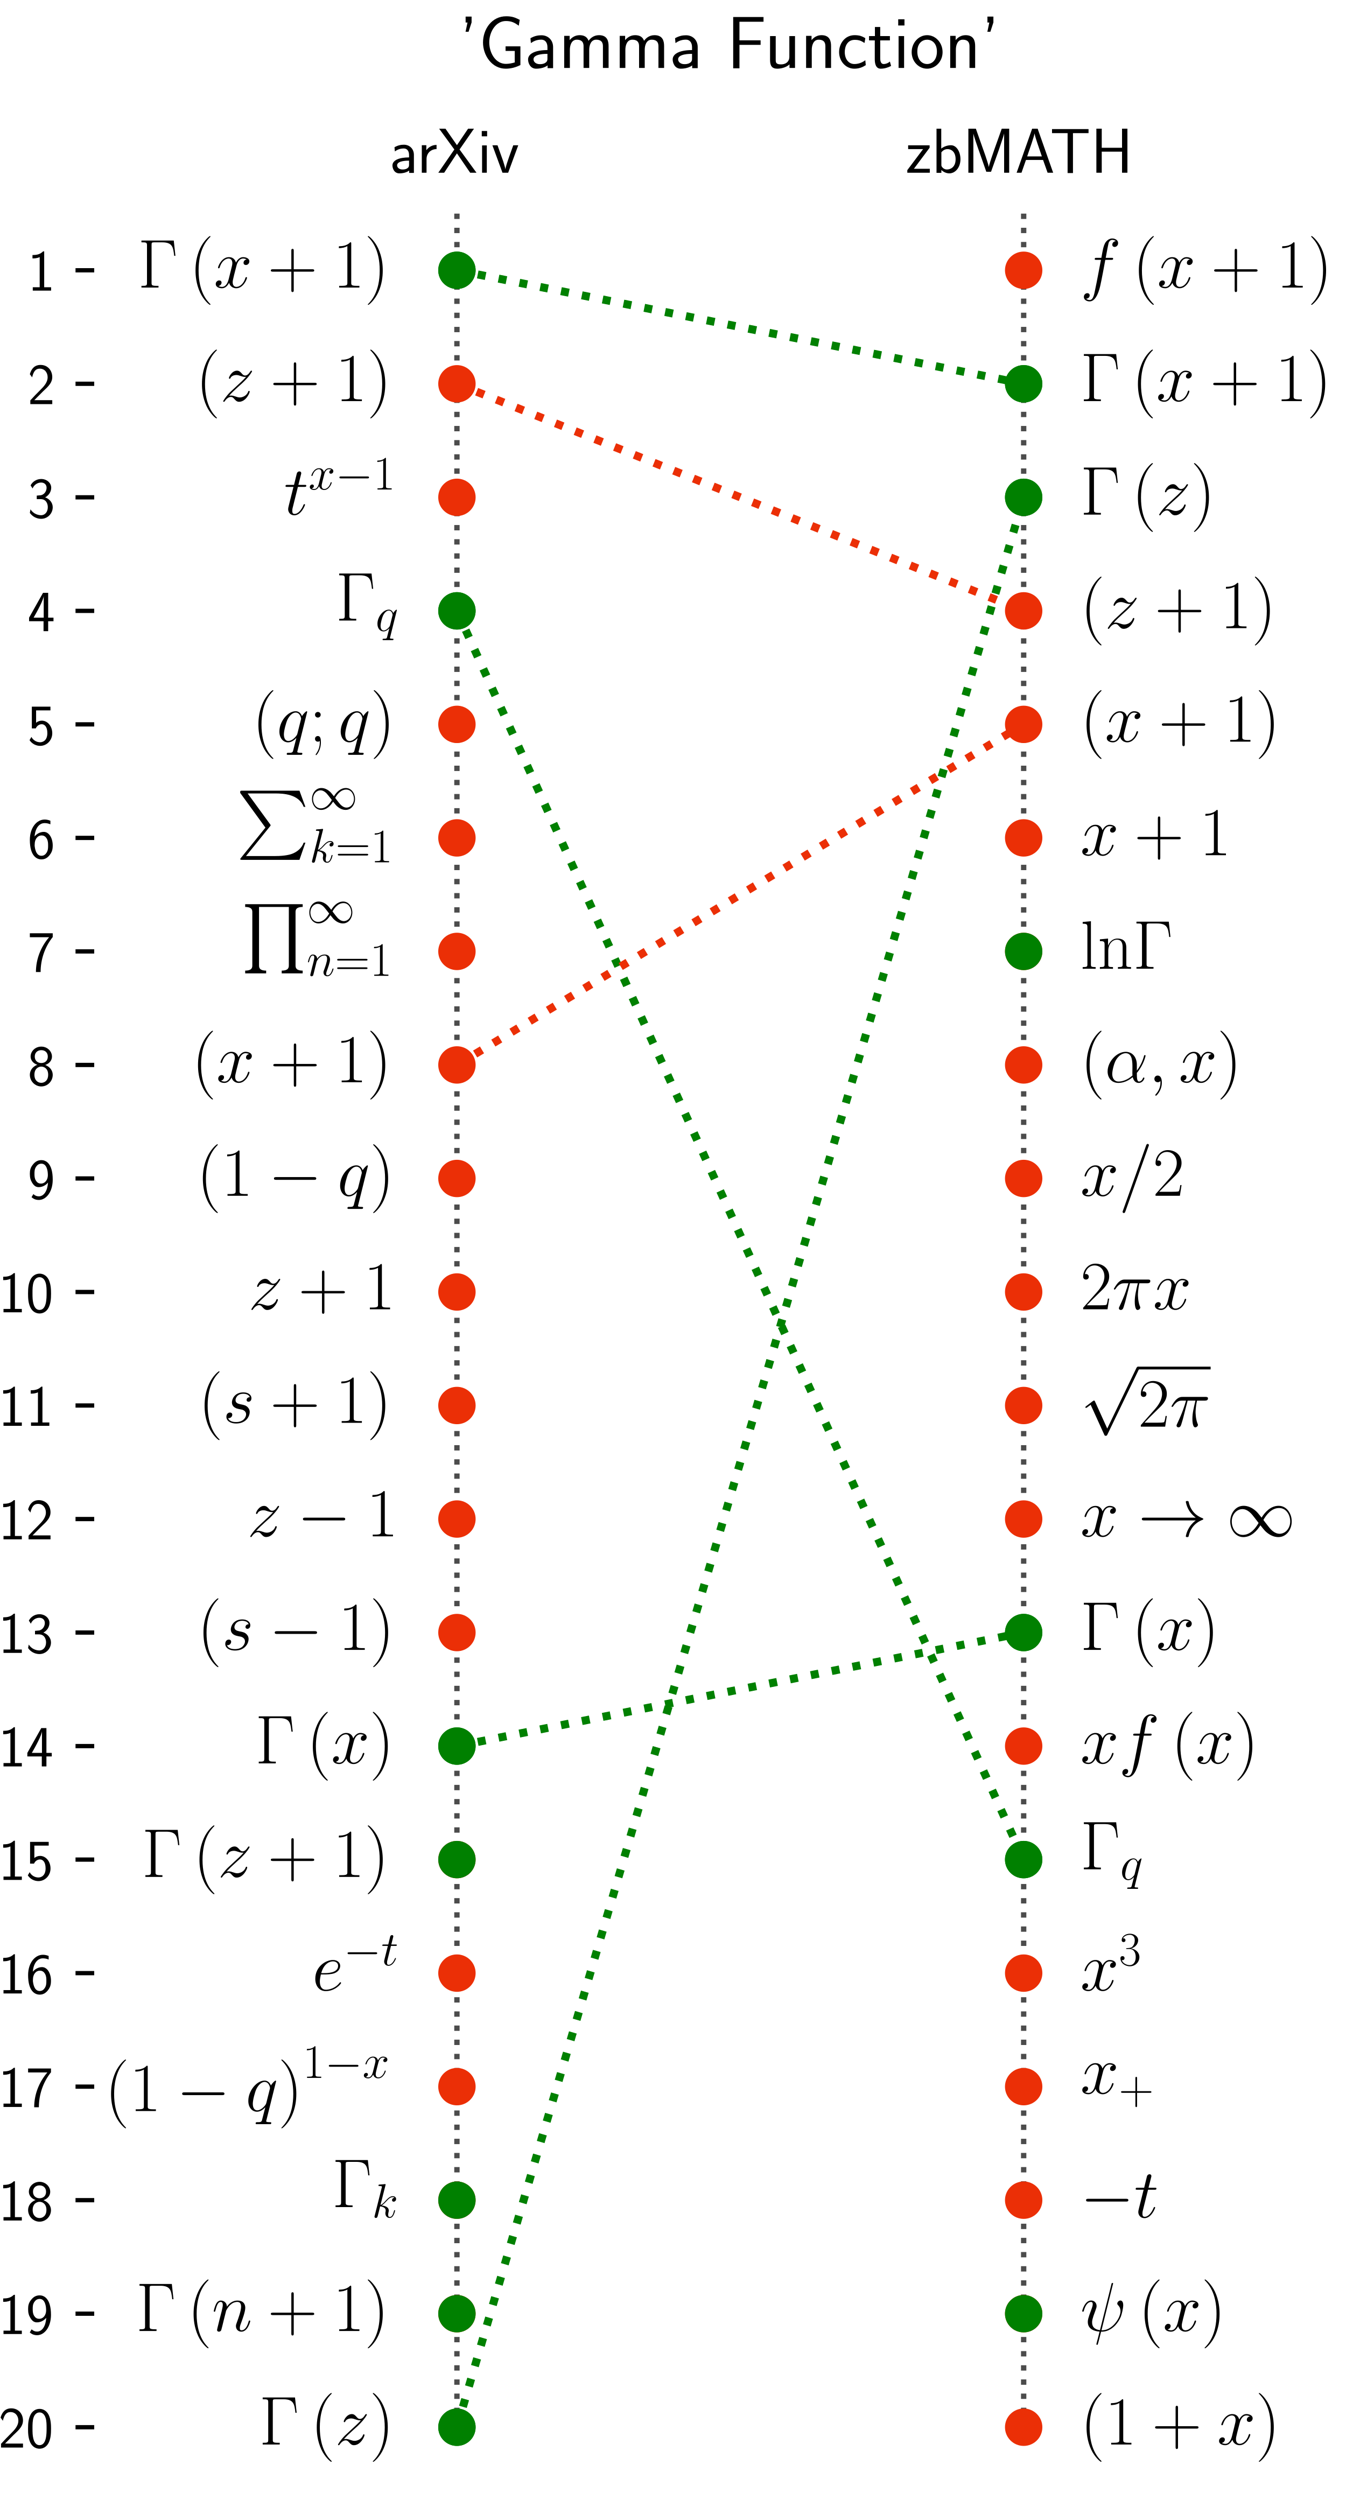 <?xml version="1.0" encoding="utf-8" standalone="no"?>
<!DOCTYPE svg PUBLIC "-//W3C//DTD SVG 1.1//EN"
  "http://www.w3.org/Graphics/SVG/1.1/DTD/svg11.dtd">
<!-- Created with matplotlib (https://matplotlib.org/) -->
<svg height="468pt" version="1.1" viewBox="0 0 252 468" width="252pt" xmlns="http://www.w3.org/2000/svg" xmlns:xlink="http://www.w3.org/1999/xlink">
 <defs>
  <style type="text/css">
*{stroke-linecap:butt;stroke-linejoin:round;}
  </style>
 </defs>
 <g id="figure_1">
  <g id="patch_1">
   <path d="M 0 468 
L 252 468 
L 252 0 
L 0 0 
z
" style="fill:#ffffff;"/>
  </g>
  <g id="axes_1">
   <g id="patch_2">
    <path d="M 17.64 458.64 
L 259.56 458.64 
L 259.56 18.72 
L 17.64 18.72 
z
" style="fill:#ffffff;"/>
   </g>
   <g id="matplotlib.axis_1"/>
   <g id="matplotlib.axis_2">
    <g id="ytick_1">
     <g id="line2d_1">
      <defs>
       <path d="M 0 0 
L -3.5 0 
" id="m0b061115a2" style="stroke:#000000;stroke-width:0.8;"/>
      </defs>
      <g>
       <use style="stroke:#000000;stroke-width:0.8;" x="17.64" xlink:href="#m0b061115a2" y="454.39"/>
      </g>
     </g>
     <g id="text_1">
      <!-- 20 -->
      <defs>
       <path d="M 25.797 21.203 
C 28.594 24.078 32.797 27.562 35.703 31.047 
C 38.5 34.438 42.203 39.234 42.203 46.203 
C 42.203 57.141 34.797 67 22.203 67 
C 12.297 67 6.594 60.828 3.906 51.156 
L 7.797 45.766 
C 10 54.844 13.094 60.625 20.906 60.625 
C 29.5 60.625 34.297 53.641 34.297 45.969 
C 34.297 36.797 27.297 29.703 22 24.422 
C 16.094 18.547 10.297 12.562 4.703 6.375 
L 4.703 0 
L 42.203 0 
L 42.203 6.766 
L 25.203 6.766 
C 24 6.766 22.797 6.766 21.594 6.766 
L 11.594 6.766 
L 11.594 6.859 
z
" id="CMSS17-50"/>
       <path d="M 43.094 31.938 
C 43.094 37.578 43 48.078 38.906 56.188 
C 34.797 64 28.203 66.078 23.5 66.078 
C 16.703 66.078 10.906 62.109 7.906 55.781 
C 4.703 49.156 3.797 42.328 3.797 31.938 
C 3.797 24.828 4.094 16.109 7.703 8.484 
C 11.797 0.078 18.703 -2 23.406 -2 
C 29.594 -2 35.594 1.266 39 8.094 
C 42.5 15.219 43.094 23.031 43.094 31.938 
z
M 23.406 4.078 
C 15.797 4.078 13.5 12.672 12.797 15.547 
C 11.594 20.469 11.406 25.219 11.406 33.031 
C 11.406 39.156 11.406 46.062 13.297 51.516 
C 15.594 57.828 19.594 60 23.406 60 
C 30.797 60 33.203 52.688 34 50.125 
C 35.5 44.891 35.5 38.766 35.5 33.031 
C 35.5 23.844 35.5 4.078 23.406 4.078 
z
" id="CMSS17-48"/>
      </defs>
      <g transform="translate(-0.319 458.195)scale(0.11 -0.11)">
       <use transform="scale(0.996)" xlink:href="#CMSS17-50"/>
       <use transform="translate(46.844 0)scale(0.996)" xlink:href="#CMSS17-48"/>
      </g>
     </g>
    </g>
    <g id="ytick_2">
     <g id="line2d_2">
      <g>
       <use style="stroke:#000000;stroke-width:0.8;" x="17.64" xlink:href="#m0b061115a2" y="433.137"/>
      </g>
     </g>
     <g id="text_2">
      <!-- 19 -->
      <defs>
       <path d="M 28.406 67 
L 26.5 67 
C 21.094 61.562 14.797 60.781 8.406 60.781 
L 8.406 55 
C 11.297 55 16 55 20.703 57.297 
L 20.703 5.766 
L 8.906 5.766 
L 8.906 0 
L 40.203 0 
L 40.203 5.766 
L 28.406 5.766 
z
" id="CMSS17-49"/>
       <path d="M 6.797 2.719 
C 9.594 0.328 13.203 -2 19.297 -2 
C 31.406 -2 43 11.266 43 32.734 
C 43 61.438 30.5 66.078 23.797 66.078 
C 17.094 66.078 12.797 63.141 9.094 58.453 
C 4.703 53.078 3.906 48.281 3.906 42.703 
C 3.906 36.047 5.094 31.953 7.906 27.266 
C 11.703 21.203 15.203 19.922 19.094 19.922 
C 25 19.922 30.906 22.797 34.906 27.75 
C 34.203 14.094 28.094 4.172 19.297 4.172 
C 15.703 4.172 12.797 5.297 9.906 8.062 
z
M 34.594 42.906 
C 34.703 42.234 34.703 40.969 34.703 40.562 
C 34.703 32.406 29.906 26 22.906 26 
C 18.297 26 15.906 28.328 14.094 31.344 
C 11.906 35.141 11.797 38.828 11.797 42.703 
C 11.797 46.5 11.797 50.688 14.594 54.859 
C 16.703 57.859 19.297 60 23.797 60 
C 33 60 34.5 46.875 34.594 42.906 
z
" id="CMSS17-57"/>
      </defs>
      <g transform="translate(-0.319 436.943)scale(0.11 -0.11)">
       <use transform="scale(0.996)" xlink:href="#CMSS17-49"/>
       <use transform="translate(46.844 0)scale(0.996)" xlink:href="#CMSS17-57"/>
      </g>
     </g>
    </g>
    <g id="ytick_3">
     <g id="line2d_3">
      <g>
       <use style="stroke:#000000;stroke-width:0.8;" x="17.64" xlink:href="#m0b061115a2" y="411.885"/>
      </g>
     </g>
     <g id="text_3">
      <!-- 18 -->
      <defs>
       <path d="M 30.203 34.719 
C 37.797 37.188 41.703 43.125 41.703 48.969 
C 41.703 58.156 33.703 66.078 23.5 66.078 
C 12.906 66.078 5.203 57.938 5.203 49.125 
C 5.203 43.438 9 37.547 16.703 35.016 
C 6.906 31.203 3.906 23.625 3.906 17.953 
C 3.906 6.969 12.797 -2 23.406 -2 
C 34.406 -2 43 7.109 43 17.781 
C 43 24.328 39.094 31.25 30.203 34.719 
z
M 23.5 38 
C 16.797 38 12.297 42.375 12.297 49 
C 12.297 55.719 16.797 60 23.5 60 
C 29.703 60 34.594 56.109 34.594 49 
C 34.594 41.984 29.797 38 23.5 38 
z
M 23.5 4.172 
C 17.797 4.172 11.703 8.078 11.703 18.062 
C 11.703 28.328 18.5 31.922 23.406 31.922 
C 28.797 31.922 35.203 28.125 35.203 18.062 
C 35.203 7.672 28.594 4.172 23.5 4.172 
z
" id="CMSS17-56"/>
      </defs>
      <g transform="translate(-0.319 415.69)scale(0.11 -0.11)">
       <use transform="scale(0.996)" xlink:href="#CMSS17-49"/>
       <use transform="translate(46.844 0)scale(0.996)" xlink:href="#CMSS17-56"/>
      </g>
     </g>
    </g>
    <g id="ytick_4">
     <g id="line2d_4">
      <g>
       <use style="stroke:#000000;stroke-width:0.8;" x="17.64" xlink:href="#m0b061115a2" y="390.633"/>
      </g>
     </g>
     <g id="text_4">
      <!-- 17 -->
      <defs>
       <path d="M 21.703 59 
C 22.906 59 24.094 59 25.297 59 
L 36.797 59 
C 22.5 42.359 14.297 21.328 14.297 -0.5 
L 22.297 -0.5 
C 22.297 20.672 29.297 42.125 43 59.297 
L 43 65.766 
L 3.906 65.766 
L 3.906 59 
z
" id="CMSS17-55"/>
      </defs>
      <g transform="translate(-0.319 394.438)scale(0.11 -0.11)">
       <use transform="scale(0.996)" xlink:href="#CMSS17-49"/>
       <use transform="translate(46.844 0)scale(0.996)" xlink:href="#CMSS17-55"/>
      </g>
     </g>
    </g>
    <g id="ytick_5">
     <g id="line2d_5">
      <g>
       <use style="stroke:#000000;stroke-width:0.8;" x="17.64" xlink:href="#m0b061115a2" y="369.381"/>
      </g>
     </g>
     <g id="text_5">
      <!-- 16 -->
      <defs>
       <path d="M 39 64.078 
C 34.797 65.781 31.797 66.078 29 66.078 
C 16 66.078 3.906 52.625 3.906 31.344 
C 3.906 4.141 15.406 -2 23.594 -2 
C 28.094 -2 32.594 -0.609 36.906 4.375 
C 41.297 9.641 43 14.031 43 21.703 
C 43 34.047 36.906 45 27.797 45 
C 21.203 45 15.5 41.516 12 37.125 
C 13 50.906 19.594 60 29.094 60 
C 31.703 60 35.094 59.625 39 57.969 
z
M 12.094 21.391 
C 12.094 22.188 12.094 22.688 12.203 24.188 
C 12.203 31.953 16.703 38.922 24 38.922 
C 28.703 38.922 31.094 36.438 32.906 33.359 
C 35 29.469 35.094 25.781 35.094 21.688 
C 35.094 17.812 35.094 13.922 32.797 9.953 
C 30.906 6.859 28.406 4.172 23.594 4.172 
C 14.094 4.172 12.5 17.406 12.094 21.391 
z
" id="CMSS17-54"/>
      </defs>
      <g transform="translate(-0.319 373.186)scale(0.11 -0.11)">
       <use transform="scale(0.996)" xlink:href="#CMSS17-49"/>
       <use transform="translate(46.844 0)scale(0.996)" xlink:href="#CMSS17-54"/>
      </g>
     </g>
    </g>
    <g id="ytick_6">
     <g id="line2d_6">
      <g>
       <use style="stroke:#000000;stroke-width:0.8;" x="17.64" xlink:href="#m0b061115a2" y="348.129"/>
      </g>
     </g>
     <g id="text_6">
      <!-- 15 -->
      <defs>
       <path d="M 14.594 58.625 
L 39.094 58.625 
L 39.094 65 
L 7.297 65 
L 7.297 27.828 
L 14 27.828 
C 15.797 31.969 19.5 35 24.297 35 
C 28.797 35 33.797 31.078 33.797 19.781 
C 33.797 7.703 26.703 4.172 21.5 4.172 
C 15.094 4.172 9.203 8 6.594 13.297 
L 3.406 7.797 
C 8 0.766 15.5 -2 21.5 -2 
C 33.094 -2 42.203 7.766 42.203 19.578 
C 42.203 31.719 34.094 41.078 24.406 41.078 
C 20.906 41.078 17.5 39.891 14.594 37.484 
z
" id="CMSS17-53"/>
      </defs>
      <g transform="translate(-0.319 351.934)scale(0.11 -0.11)">
       <use transform="scale(0.996)" xlink:href="#CMSS17-49"/>
       <use transform="translate(46.844 0)scale(0.996)" xlink:href="#CMSS17-53"/>
      </g>
     </g>
    </g>
    <g id="ytick_7">
     <g id="line2d_7">
      <g>
       <use style="stroke:#000000;stroke-width:0.8;" x="17.64" xlink:href="#m0b061115a2" y="326.877"/>
      </g>
     </g>
     <g id="text_7">
      <!-- 14 -->
      <defs>
       <path d="M 35.203 17 
L 44.297 17 
L 44.297 23.078 
L 35.203 23.078 
L 35.203 65.5 
L 26.406 65.5 
L 2.594 23.078 
L 2.594 17 
L 27.297 17 
L 27.297 0 
L 35.203 0 
z
M 10.297 23.078 
C 16.094 33.234 27.594 53.734 27.594 60.703 
L 27.594 23.078 
z
" id="CMSS17-52"/>
      </defs>
      <g transform="translate(-0.319 330.682)scale(0.11 -0.11)">
       <use transform="scale(0.996)" xlink:href="#CMSS17-49"/>
       <use transform="translate(46.844 0)scale(0.996)" xlink:href="#CMSS17-52"/>
      </g>
     </g>
    </g>
    <g id="ytick_8">
     <g id="line2d_8">
      <g>
       <use style="stroke:#000000;stroke-width:0.8;" x="17.64" xlink:href="#m0b061115a2" y="305.624"/>
      </g>
     </g>
     <g id="text_8">
      <!-- 13 -->
      <defs>
       <path d="M 15.703 31.641 
L 22.5 31.641 
C 31.906 31.641 34.594 23.547 34.594 17.906 
C 34.594 10.203 30.203 4.172 23 4.172 
C 17.406 4.172 9.5 6.938 5 14.25 
C 4.297 10.797 4.297 10.594 3.906 8.219 
C 8.594 1.375 16.203 -2 23.203 -2 
C 34.594 -2 43 7.391 43 17.781 
C 43 25.594 37.5 32.141 30 34.609 
C 36 37.875 40.406 44 40.406 51.141 
C 40.406 59.453 32.703 66.078 23.297 66.078 
C 14.703 66.078 8 60.812 5.203 55.156 
C 5.906 54.188 7.703 51.312 8.594 49.828 
C 10.797 55.656 16.5 60 23.203 60 
C 28.797 60 32.5 56.359 32.5 51.109 
C 32.5 45.672 29 39.734 23.094 38.359 
C 22.703 38.359 16.5 37.766 15.703 37.672 
z
" id="CMSS17-51"/>
      </defs>
      <g transform="translate(-0.319 309.43)scale(0.11 -0.11)">
       <use transform="scale(0.996)" xlink:href="#CMSS17-49"/>
       <use transform="translate(46.844 0)scale(0.996)" xlink:href="#CMSS17-51"/>
      </g>
     </g>
    </g>
    <g id="ytick_9">
     <g id="line2d_9">
      <g>
       <use style="stroke:#000000;stroke-width:0.8;" x="17.64" xlink:href="#m0b061115a2" y="284.372"/>
      </g>
     </g>
     <g id="text_9">
      <!-- 12 -->
      <g transform="translate(-0.319 288.177)scale(0.11 -0.11)">
       <use transform="scale(0.996)" xlink:href="#CMSS17-49"/>
       <use transform="translate(46.844 0)scale(0.996)" xlink:href="#CMSS17-50"/>
      </g>
     </g>
    </g>
    <g id="ytick_10">
     <g id="line2d_10">
      <g>
       <use style="stroke:#000000;stroke-width:0.8;" x="17.64" xlink:href="#m0b061115a2" y="263.12"/>
      </g>
     </g>
     <g id="text_10">
      <!-- 11 -->
      <g transform="translate(-0.319 266.925)scale(0.11 -0.11)">
       <use transform="scale(0.996)" xlink:href="#CMSS17-49"/>
       <use transform="translate(46.844 0)scale(0.996)" xlink:href="#CMSS17-49"/>
      </g>
     </g>
    </g>
    <g id="ytick_11">
     <g id="line2d_11">
      <g>
       <use style="stroke:#000000;stroke-width:0.8;" x="17.64" xlink:href="#m0b061115a2" y="241.868"/>
      </g>
     </g>
     <g id="text_11">
      <!-- 10 -->
      <g transform="translate(-0.319 245.673)scale(0.11 -0.11)">
       <use transform="scale(0.996)" xlink:href="#CMSS17-49"/>
       <use transform="translate(46.844 0)scale(0.996)" xlink:href="#CMSS17-48"/>
      </g>
     </g>
    </g>
    <g id="ytick_12">
     <g id="line2d_12">
      <g>
       <use style="stroke:#000000;stroke-width:0.8;" x="17.64" xlink:href="#m0b061115a2" y="220.616"/>
      </g>
     </g>
     <g id="text_12">
      <!-- 9 -->
      <g transform="translate(5.161 224.421)scale(0.11 -0.11)">
       <use transform="scale(0.996)" xlink:href="#CMSS17-57"/>
      </g>
     </g>
    </g>
    <g id="ytick_13">
     <g id="line2d_13">
      <g>
       <use style="stroke:#000000;stroke-width:0.8;" x="17.64" xlink:href="#m0b061115a2" y="199.363"/>
      </g>
     </g>
     <g id="text_13">
      <!-- 8 -->
      <g transform="translate(5.161 203.169)scale(0.11 -0.11)">
       <use transform="scale(0.996)" xlink:href="#CMSS17-56"/>
      </g>
     </g>
    </g>
    <g id="ytick_14">
     <g id="line2d_14">
      <g>
       <use style="stroke:#000000;stroke-width:0.8;" x="17.64" xlink:href="#m0b061115a2" y="178.111"/>
      </g>
     </g>
     <g id="text_14">
      <!-- 7 -->
      <g transform="translate(5.161 181.916)scale(0.11 -0.11)">
       <use transform="scale(0.996)" xlink:href="#CMSS17-55"/>
      </g>
     </g>
    </g>
    <g id="ytick_15">
     <g id="line2d_15">
      <g>
       <use style="stroke:#000000;stroke-width:0.8;" x="17.64" xlink:href="#m0b061115a2" y="156.859"/>
      </g>
     </g>
     <g id="text_15">
      <!-- 6 -->
      <g transform="translate(5.161 160.664)scale(0.11 -0.11)">
       <use transform="scale(0.996)" xlink:href="#CMSS17-54"/>
      </g>
     </g>
    </g>
    <g id="ytick_16">
     <g id="line2d_16">
      <g>
       <use style="stroke:#000000;stroke-width:0.8;" x="17.64" xlink:href="#m0b061115a2" y="135.607"/>
      </g>
     </g>
     <g id="text_16">
      <!-- 5 -->
      <g transform="translate(5.161 139.412)scale(0.11 -0.11)">
       <use transform="scale(0.996)" xlink:href="#CMSS17-53"/>
      </g>
     </g>
    </g>
    <g id="ytick_17">
     <g id="line2d_17">
      <g>
       <use style="stroke:#000000;stroke-width:0.8;" x="17.64" xlink:href="#m0b061115a2" y="114.355"/>
      </g>
     </g>
     <g id="text_17">
      <!-- 4 -->
      <g transform="translate(5.161 118.16)scale(0.11 -0.11)">
       <use transform="scale(0.996)" xlink:href="#CMSS17-52"/>
      </g>
     </g>
    </g>
    <g id="ytick_18">
     <g id="line2d_18">
      <g>
       <use style="stroke:#000000;stroke-width:0.8;" x="17.64" xlink:href="#m0b061115a2" y="93.103"/>
      </g>
     </g>
     <g id="text_18">
      <!-- 3 -->
      <g transform="translate(5.161 96.908)scale(0.11 -0.11)">
       <use transform="scale(0.996)" xlink:href="#CMSS17-51"/>
      </g>
     </g>
    </g>
    <g id="ytick_19">
     <g id="line2d_19">
      <g>
       <use style="stroke:#000000;stroke-width:0.8;" x="17.64" xlink:href="#m0b061115a2" y="71.85"/>
      </g>
     </g>
     <g id="text_19">
      <!-- 2 -->
      <g transform="translate(5.161 75.656)scale(0.11 -0.11)">
       <use transform="scale(0.996)" xlink:href="#CMSS17-50"/>
      </g>
     </g>
    </g>
    <g id="ytick_20">
     <g id="line2d_20">
      <g>
       <use style="stroke:#000000;stroke-width:0.8;" x="17.64" xlink:href="#m0b061115a2" y="50.598"/>
      </g>
     </g>
     <g id="text_20">
      <!-- 1 -->
      <g transform="translate(5.161 54.403)scale(0.11 -0.11)">
       <use transform="scale(0.996)" xlink:href="#CMSS17-49"/>
      </g>
     </g>
    </g>
   </g>
   <g id="LineCollection_1">
    <path clip-path="url(#p2be4daf318)" d="M 85.547 454.39 
L 85.547 39.972 
" style="fill:none;stroke:#000000;stroke-dasharray:1,1.65;stroke-dashoffset:0;stroke-opacity:0.7;"/>
   </g>
   <g id="LineCollection_2">
    <path clip-path="url(#p2be4daf318)" d="M 191.653 454.39 
L 191.653 39.972 
" style="fill:none;stroke:#000000;stroke-dasharray:1,1.65;stroke-dashoffset:0;stroke-opacity:0.7;"/>
   </g>
   <g id="line2d_21">
    <path clip-path="url(#p2be4daf318)" d="M 85.547 50.598 
L 191.653 71.85 
" style="fill:none;stroke:#008000;stroke-dasharray:1.5,2.475;stroke-dashoffset:0;stroke-width:1.5;"/>
    <defs>
     <path d="M 0 3 
C 0.796 3 1.559 2.684 2.121 2.121 
C 2.684 1.559 3 0.796 3 0 
C 3 -0.796 2.684 -1.559 2.121 -2.121 
C 1.559 -2.684 0.796 -3 0 -3 
C -0.796 -3 -1.559 -2.684 -2.121 -2.121 
C -2.684 -1.559 -3 -0.796 -3 0 
C -3 0.796 -2.684 1.559 -2.121 2.121 
C -1.559 2.684 -0.796 3 0 3 
z
" id="mc84dcda860" style="stroke:#008000;"/>
    </defs>
    <g clip-path="url(#p2be4daf318)">
     <use style="fill:#008000;stroke:#008000;" x="85.547" xlink:href="#mc84dcda860" y="50.598"/>
     <use style="fill:#008000;stroke:#008000;" x="191.653" xlink:href="#mc84dcda860" y="71.85"/>
    </g>
   </g>
   <g id="line2d_22">
    <path clip-path="url(#p2be4daf318)" d="M 191.653 50.598 
" style="fill:none;stroke:#eb2f06;stroke-linecap:square;stroke-width:1.5;"/>
    <defs>
     <path d="M 0 3 
C 0.796 3 1.559 2.684 2.121 2.121 
C 2.684 1.559 3 0.796 3 0 
C 3 -0.796 2.684 -1.559 2.121 -2.121 
C 1.559 -2.684 0.796 -3 0 -3 
C -0.796 -3 -1.559 -2.684 -2.121 -2.121 
C -2.684 -1.559 -3 -0.796 -3 0 
C -3 0.796 -2.684 1.559 -2.121 2.121 
C -1.559 2.684 -0.796 3 0 3 
z
" id="md43d89036a" style="stroke:#eb2f06;"/>
    </defs>
    <g clip-path="url(#p2be4daf318)">
     <use style="fill:#eb2f06;stroke:#eb2f06;" x="191.653" xlink:href="#md43d89036a" y="50.598"/>
    </g>
   </g>
   <g id="line2d_23">
    <path clip-path="url(#p2be4daf318)" d="M 85.547 71.85 
L 191.653 114.355 
" style="fill:none;stroke:#eb2f06;stroke-dasharray:1.5,2.475;stroke-dashoffset:0;stroke-width:1.5;"/>
    <g clip-path="url(#p2be4daf318)">
     <use style="fill:#eb2f06;stroke:#eb2f06;" x="85.547" xlink:href="#md43d89036a" y="71.85"/>
     <use style="fill:#eb2f06;stroke:#eb2f06;" x="191.653" xlink:href="#md43d89036a" y="114.355"/>
    </g>
   </g>
   <g id="line2d_24">
    <path clip-path="url(#p2be4daf318)" d="M 85.547 93.103 
" style="fill:none;stroke:#eb2f06;stroke-linecap:square;stroke-width:1.5;"/>
    <g clip-path="url(#p2be4daf318)">
     <use style="fill:#eb2f06;stroke:#eb2f06;" x="85.547" xlink:href="#md43d89036a" y="93.103"/>
    </g>
   </g>
   <g id="line2d_25">
    <path clip-path="url(#p2be4daf318)" d="M 85.547 114.355 
L 191.653 348.129 
" style="fill:none;stroke:#008000;stroke-dasharray:1.5,2.475;stroke-dashoffset:0;stroke-width:1.5;"/>
    <g clip-path="url(#p2be4daf318)">
     <use style="fill:#008000;stroke:#008000;" x="85.547" xlink:href="#mc84dcda860" y="114.355"/>
     <use style="fill:#008000;stroke:#008000;" x="191.653" xlink:href="#mc84dcda860" y="348.129"/>
    </g>
   </g>
   <g id="line2d_26">
    <path clip-path="url(#p2be4daf318)" d="M 85.547 135.607 
" style="fill:none;stroke:#eb2f06;stroke-linecap:square;stroke-width:1.5;"/>
    <g clip-path="url(#p2be4daf318)">
     <use style="fill:#eb2f06;stroke:#eb2f06;" x="85.547" xlink:href="#md43d89036a" y="135.607"/>
    </g>
   </g>
   <g id="line2d_27">
    <path clip-path="url(#p2be4daf318)" d="M 85.547 156.859 
" style="fill:none;stroke:#eb2f06;stroke-linecap:square;stroke-width:1.5;"/>
    <g clip-path="url(#p2be4daf318)">
     <use style="fill:#eb2f06;stroke:#eb2f06;" x="85.547" xlink:href="#md43d89036a" y="156.859"/>
    </g>
   </g>
   <g id="line2d_28">
    <path clip-path="url(#p2be4daf318)" d="M 191.653 156.859 
" style="fill:none;stroke:#eb2f06;stroke-linecap:square;stroke-width:1.5;"/>
    <g clip-path="url(#p2be4daf318)">
     <use style="fill:#eb2f06;stroke:#eb2f06;" x="191.653" xlink:href="#md43d89036a" y="156.859"/>
    </g>
   </g>
   <g id="line2d_29">
    <path clip-path="url(#p2be4daf318)" d="M 85.547 178.111 
" style="fill:none;stroke:#eb2f06;stroke-linecap:square;stroke-width:1.5;"/>
    <g clip-path="url(#p2be4daf318)">
     <use style="fill:#eb2f06;stroke:#eb2f06;" x="85.547" xlink:href="#md43d89036a" y="178.111"/>
    </g>
   </g>
   <g id="line2d_30">
    <path clip-path="url(#p2be4daf318)" d="M 191.653 178.111 
" style="fill:none;stroke:#eb2f06;stroke-linecap:square;stroke-width:1.5;"/>
    <g clip-path="url(#p2be4daf318)">
     <use style="fill:#eb2f06;stroke:#eb2f06;" x="191.653" xlink:href="#md43d89036a" y="178.111"/>
    </g>
   </g>
   <g id="line2d_31">
    <path clip-path="url(#p2be4daf318)" d="M 85.547 199.363 
L 191.653 135.607 
" style="fill:none;stroke:#eb2f06;stroke-dasharray:1.5,2.475;stroke-dashoffset:0;stroke-width:1.5;"/>
    <g clip-path="url(#p2be4daf318)">
     <use style="fill:#eb2f06;stroke:#eb2f06;" x="85.547" xlink:href="#md43d89036a" y="199.363"/>
     <use style="fill:#eb2f06;stroke:#eb2f06;" x="191.653" xlink:href="#md43d89036a" y="135.607"/>
    </g>
   </g>
   <g id="line2d_32">
    <path clip-path="url(#p2be4daf318)" d="M 191.653 199.363 
" style="fill:none;stroke:#eb2f06;stroke-linecap:square;stroke-width:1.5;"/>
    <g clip-path="url(#p2be4daf318)">
     <use style="fill:#eb2f06;stroke:#eb2f06;" x="191.653" xlink:href="#md43d89036a" y="199.363"/>
    </g>
   </g>
   <g id="line2d_33">
    <path clip-path="url(#p2be4daf318)" d="M 85.547 220.616 
" style="fill:none;stroke:#eb2f06;stroke-linecap:square;stroke-width:1.5;"/>
    <g clip-path="url(#p2be4daf318)">
     <use style="fill:#eb2f06;stroke:#eb2f06;" x="85.547" xlink:href="#md43d89036a" y="220.616"/>
    </g>
   </g>
   <g id="line2d_34">
    <path clip-path="url(#p2be4daf318)" d="M 191.653 220.616 
" style="fill:none;stroke:#eb2f06;stroke-linecap:square;stroke-width:1.5;"/>
    <g clip-path="url(#p2be4daf318)">
     <use style="fill:#eb2f06;stroke:#eb2f06;" x="191.653" xlink:href="#md43d89036a" y="220.616"/>
    </g>
   </g>
   <g id="line2d_35">
    <path clip-path="url(#p2be4daf318)" d="M 85.547 241.868 
" style="fill:none;stroke:#eb2f06;stroke-linecap:square;stroke-width:1.5;"/>
    <g clip-path="url(#p2be4daf318)">
     <use style="fill:#eb2f06;stroke:#eb2f06;" x="85.547" xlink:href="#md43d89036a" y="241.868"/>
    </g>
   </g>
   <g id="line2d_36">
    <path clip-path="url(#p2be4daf318)" d="M 191.653 241.868 
" style="fill:none;stroke:#eb2f06;stroke-linecap:square;stroke-width:1.5;"/>
    <g clip-path="url(#p2be4daf318)">
     <use style="fill:#eb2f06;stroke:#eb2f06;" x="191.653" xlink:href="#md43d89036a" y="241.868"/>
    </g>
   </g>
   <g id="line2d_37">
    <path clip-path="url(#p2be4daf318)" d="M 85.547 263.12 
" style="fill:none;stroke:#eb2f06;stroke-linecap:square;stroke-width:1.5;"/>
    <g clip-path="url(#p2be4daf318)">
     <use style="fill:#eb2f06;stroke:#eb2f06;" x="85.547" xlink:href="#md43d89036a" y="263.12"/>
    </g>
   </g>
   <g id="line2d_38">
    <path clip-path="url(#p2be4daf318)" d="M 191.653 263.12 
" style="fill:none;stroke:#eb2f06;stroke-linecap:square;stroke-width:1.5;"/>
    <g clip-path="url(#p2be4daf318)">
     <use style="fill:#eb2f06;stroke:#eb2f06;" x="191.653" xlink:href="#md43d89036a" y="263.12"/>
    </g>
   </g>
   <g id="line2d_39">
    <path clip-path="url(#p2be4daf318)" d="M 85.547 284.372 
" style="fill:none;stroke:#eb2f06;stroke-linecap:square;stroke-width:1.5;"/>
    <g clip-path="url(#p2be4daf318)">
     <use style="fill:#eb2f06;stroke:#eb2f06;" x="85.547" xlink:href="#md43d89036a" y="284.372"/>
    </g>
   </g>
   <g id="line2d_40">
    <path clip-path="url(#p2be4daf318)" d="M 191.653 284.372 
" style="fill:none;stroke:#eb2f06;stroke-linecap:square;stroke-width:1.5;"/>
    <g clip-path="url(#p2be4daf318)">
     <use style="fill:#eb2f06;stroke:#eb2f06;" x="191.653" xlink:href="#md43d89036a" y="284.372"/>
    </g>
   </g>
   <g id="line2d_41">
    <path clip-path="url(#p2be4daf318)" d="M 85.547 305.624 
" style="fill:none;stroke:#eb2f06;stroke-linecap:square;stroke-width:1.5;"/>
    <g clip-path="url(#p2be4daf318)">
     <use style="fill:#eb2f06;stroke:#eb2f06;" x="85.547" xlink:href="#md43d89036a" y="305.624"/>
    </g>
   </g>
   <g id="line2d_42">
    <path clip-path="url(#p2be4daf318)" d="M 85.547 326.877 
L 191.653 305.624 
" style="fill:none;stroke:#008000;stroke-dasharray:1.5,2.475;stroke-dashoffset:0;stroke-width:1.5;"/>
    <g clip-path="url(#p2be4daf318)">
     <use style="fill:#008000;stroke:#008000;" x="85.547" xlink:href="#mc84dcda860" y="326.877"/>
     <use style="fill:#008000;stroke:#008000;" x="191.653" xlink:href="#mc84dcda860" y="305.624"/>
    </g>
   </g>
   <g id="line2d_43">
    <path clip-path="url(#p2be4daf318)" d="M 191.653 326.877 
" style="fill:none;stroke:#eb2f06;stroke-linecap:square;stroke-width:1.5;"/>
    <g clip-path="url(#p2be4daf318)">
     <use style="fill:#eb2f06;stroke:#eb2f06;" x="191.653" xlink:href="#md43d89036a" y="326.877"/>
    </g>
   </g>
   <g id="line2d_44">
    <path clip-path="url(#p2be4daf318)" d="M 85.547 348.129 
" style="fill:none;stroke:#eb2f06;stroke-linecap:square;stroke-width:1.5;"/>
    <g clip-path="url(#p2be4daf318)">
     <use style="fill:#eb2f06;stroke:#eb2f06;" x="85.547" xlink:href="#md43d89036a" y="348.129"/>
    </g>
   </g>
   <g id="line2d_45">
    <path clip-path="url(#p2be4daf318)" d="M 85.547 369.381 
" style="fill:none;stroke:#eb2f06;stroke-linecap:square;stroke-width:1.5;"/>
    <g clip-path="url(#p2be4daf318)">
     <use style="fill:#eb2f06;stroke:#eb2f06;" x="85.547" xlink:href="#md43d89036a" y="369.381"/>
    </g>
   </g>
   <g id="line2d_46">
    <path clip-path="url(#p2be4daf318)" d="M 191.653 369.381 
" style="fill:none;stroke:#eb2f06;stroke-linecap:square;stroke-width:1.5;"/>
    <g clip-path="url(#p2be4daf318)">
     <use style="fill:#eb2f06;stroke:#eb2f06;" x="191.653" xlink:href="#md43d89036a" y="369.381"/>
    </g>
   </g>
   <g id="line2d_47">
    <path clip-path="url(#p2be4daf318)" d="M 85.547 390.633 
" style="fill:none;stroke:#eb2f06;stroke-linecap:square;stroke-width:1.5;"/>
    <g clip-path="url(#p2be4daf318)">
     <use style="fill:#eb2f06;stroke:#eb2f06;" x="85.547" xlink:href="#md43d89036a" y="390.633"/>
    </g>
   </g>
   <g id="line2d_48">
    <path clip-path="url(#p2be4daf318)" d="M 191.653 390.633 
" style="fill:none;stroke:#eb2f06;stroke-linecap:square;stroke-width:1.5;"/>
    <g clip-path="url(#p2be4daf318)">
     <use style="fill:#eb2f06;stroke:#eb2f06;" x="191.653" xlink:href="#md43d89036a" y="390.633"/>
    </g>
   </g>
   <g id="line2d_49">
    <path clip-path="url(#p2be4daf318)" d="M 85.547 411.885 
" style="fill:none;stroke:#eb2f06;stroke-linecap:square;stroke-width:1.5;"/>
    <g clip-path="url(#p2be4daf318)">
     <use style="fill:#eb2f06;stroke:#eb2f06;" x="85.547" xlink:href="#md43d89036a" y="411.885"/>
    </g>
   </g>
   <g id="line2d_50">
    <path clip-path="url(#p2be4daf318)" d="M 191.653 411.885 
" style="fill:none;stroke:#eb2f06;stroke-linecap:square;stroke-width:1.5;"/>
    <g clip-path="url(#p2be4daf318)">
     <use style="fill:#eb2f06;stroke:#eb2f06;" x="191.653" xlink:href="#md43d89036a" y="411.885"/>
    </g>
   </g>
   <g id="line2d_51">
    <path clip-path="url(#p2be4daf318)" d="M 85.547 433.137 
" style="fill:none;stroke:#eb2f06;stroke-linecap:square;stroke-width:1.5;"/>
    <g clip-path="url(#p2be4daf318)">
     <use style="fill:#eb2f06;stroke:#eb2f06;" x="85.547" xlink:href="#md43d89036a" y="433.137"/>
    </g>
   </g>
   <g id="line2d_52">
    <path clip-path="url(#p2be4daf318)" d="M 191.653 433.137 
" style="fill:none;stroke:#eb2f06;stroke-linecap:square;stroke-width:1.5;"/>
    <g clip-path="url(#p2be4daf318)">
     <use style="fill:#eb2f06;stroke:#eb2f06;" x="191.653" xlink:href="#md43d89036a" y="433.137"/>
    </g>
   </g>
   <g id="line2d_53">
    <path clip-path="url(#p2be4daf318)" d="M 85.547 454.39 
L 191.653 93.103 
" style="fill:none;stroke:#008000;stroke-dasharray:1.5,2.475;stroke-dashoffset:0;stroke-width:1.5;"/>
    <g clip-path="url(#p2be4daf318)">
     <use style="fill:#008000;stroke:#008000;" x="85.547" xlink:href="#mc84dcda860" y="454.39"/>
     <use style="fill:#008000;stroke:#008000;" x="191.653" xlink:href="#mc84dcda860" y="93.103"/>
    </g>
   </g>
   <g id="line2d_54">
    <path clip-path="url(#p2be4daf318)" d="M 191.653 454.39 
" style="fill:none;stroke:#eb2f06;stroke-linecap:square;stroke-width:1.5;"/>
    <g clip-path="url(#p2be4daf318)">
     <use style="fill:#eb2f06;stroke:#eb2f06;" x="191.653" xlink:href="#md43d89036a" y="454.39"/>
    </g>
   </g>
   <g id="line2d_55">
    <path clip-path="url(#p2be4daf318)" d="M 85.547 454.39 
" style="fill:none;stroke:#008000;stroke-linecap:square;stroke-width:1.5;"/>
    <g clip-path="url(#p2be4daf318)">
     <use style="fill:#008000;stroke:#008000;" x="85.547" xlink:href="#mc84dcda860" y="454.39"/>
    </g>
   </g>
   <g id="line2d_56">
    <path clip-path="url(#p2be4daf318)" d="M 85.547 433.137 
" style="fill:none;stroke:#008000;stroke-linecap:square;stroke-width:1.5;"/>
    <g clip-path="url(#p2be4daf318)">
     <use style="fill:#008000;stroke:#008000;" x="85.547" xlink:href="#mc84dcda860" y="433.137"/>
    </g>
   </g>
   <g id="line2d_57">
    <path clip-path="url(#p2be4daf318)" d="M 191.653 433.137 
" style="fill:none;stroke:#008000;stroke-linecap:square;stroke-width:1.5;"/>
    <g clip-path="url(#p2be4daf318)">
     <use style="fill:#008000;stroke:#008000;" x="191.653" xlink:href="#mc84dcda860" y="433.137"/>
    </g>
   </g>
   <g id="line2d_58">
    <path clip-path="url(#p2be4daf318)" d="M 85.547 411.885 
" style="fill:none;stroke:#008000;stroke-linecap:square;stroke-width:1.5;"/>
    <g clip-path="url(#p2be4daf318)">
     <use style="fill:#008000;stroke:#008000;" x="85.547" xlink:href="#mc84dcda860" y="411.885"/>
    </g>
   </g>
   <g id="line2d_59">
    <path clip-path="url(#p2be4daf318)" d="M 85.547 348.129 
" style="fill:none;stroke:#008000;stroke-linecap:square;stroke-width:1.5;"/>
    <g clip-path="url(#p2be4daf318)">
     <use style="fill:#008000;stroke:#008000;" x="85.547" xlink:href="#mc84dcda860" y="348.129"/>
    </g>
   </g>
   <g id="line2d_60">
    <path clip-path="url(#p2be4daf318)" d="M 191.653 348.129 
" style="fill:none;stroke:#008000;stroke-linecap:square;stroke-width:1.5;"/>
    <g clip-path="url(#p2be4daf318)">
     <use style="fill:#008000;stroke:#008000;" x="191.653" xlink:href="#mc84dcda860" y="348.129"/>
    </g>
   </g>
   <g id="line2d_61">
    <path clip-path="url(#p2be4daf318)" d="M 85.547 326.877 
" style="fill:none;stroke:#008000;stroke-linecap:square;stroke-width:1.5;"/>
    <g clip-path="url(#p2be4daf318)">
     <use style="fill:#008000;stroke:#008000;" x="85.547" xlink:href="#mc84dcda860" y="326.877"/>
    </g>
   </g>
   <g id="line2d_62">
    <path clip-path="url(#p2be4daf318)" d="M 191.653 305.624 
" style="fill:none;stroke:#008000;stroke-linecap:square;stroke-width:1.5;"/>
    <g clip-path="url(#p2be4daf318)">
     <use style="fill:#008000;stroke:#008000;" x="191.653" xlink:href="#mc84dcda860" y="305.624"/>
    </g>
   </g>
   <g id="line2d_63">
    <path clip-path="url(#p2be4daf318)" d="M 191.653 178.111 
" style="fill:none;stroke:#008000;stroke-linecap:square;stroke-width:1.5;"/>
    <g clip-path="url(#p2be4daf318)">
     <use style="fill:#008000;stroke:#008000;" x="191.653" xlink:href="#mc84dcda860" y="178.111"/>
    </g>
   </g>
   <g id="line2d_64">
    <path clip-path="url(#p2be4daf318)" d="M 85.547 114.355 
" style="fill:none;stroke:#008000;stroke-linecap:square;stroke-width:1.5;"/>
    <g clip-path="url(#p2be4daf318)">
     <use style="fill:#008000;stroke:#008000;" x="85.547" xlink:href="#mc84dcda860" y="114.355"/>
    </g>
   </g>
   <g id="line2d_65">
    <path clip-path="url(#p2be4daf318)" d="M 191.653 93.103 
" style="fill:none;stroke:#008000;stroke-linecap:square;stroke-width:1.5;"/>
    <g clip-path="url(#p2be4daf318)">
     <use style="fill:#008000;stroke:#008000;" x="191.653" xlink:href="#mc84dcda860" y="93.103"/>
    </g>
   </g>
   <g id="line2d_66">
    <path clip-path="url(#p2be4daf318)" d="M 191.653 71.85 
" style="fill:none;stroke:#008000;stroke-linecap:square;stroke-width:1.5;"/>
    <g clip-path="url(#p2be4daf318)">
     <use style="fill:#008000;stroke:#008000;" x="191.653" xlink:href="#mc84dcda860" y="71.85"/>
    </g>
   </g>
   <g id="line2d_67">
    <path clip-path="url(#p2be4daf318)" d="M 85.547 50.598 
" style="fill:none;stroke:#008000;stroke-linecap:square;stroke-width:1.5;"/>
    <g clip-path="url(#p2be4daf318)">
     <use style="fill:#008000;stroke:#008000;" x="85.547" xlink:href="#mc84dcda860" y="50.598"/>
    </g>
   </g>
   <g id="patch_3">
    <path d="M 17.64 458.64 
L 17.64 18.72 
" style="fill:none;opacity:0;"/>
   </g>
   <g id="patch_4">
    <path style="fill:none;opacity:0;"/>
   </g>
   <g id="patch_5">
    <path d="M 17.64 458.64 
L 253 458.64 
" style="fill:none;opacity:0;"/>
   </g>
   <g id="patch_6">
    <path d="M 17.64 18.72 
L 253 18.72 
" style="fill:none;opacity:0;"/>
   </g>
   <g id="text_21">
    <!-- $\Gamma \left(z\right)$ -->
    <defs>
     <path d="M 51.797 68 
L 5.094 68 
L 5.094 65.406 
C 12 65.406 13.094 65.406 13.094 60.906 
L 13.094 7 
C 13.094 2.5 12 2.5 5.094 2.5 
L 5.094 0 
C 8 0 13.594 0 16.703 0 
C 20.797 0 25.594 0 29.703 0 
L 29.703 2.5 
L 27.5 2.5 
C 19.906 2.5 19.703 3.5 19.703 7.109 
L 19.703 61.5 
C 19.703 64.906 19.906 65.406 23.906 65.406 
L 34.906 65.406 
C 50.094 65.406 50.906 58.406 52.406 45.906 
L 54.203 45.906 
z
" id="CMR17-0"/>
     <path d="M 30.594 -24.391 
C 30.594 -24.297 30.594 -24.094 30.297 -23.797 
C 25.703 -19.125 13.406 -6.359 13.406 24.703 
C 13.406 55.766 25.5 68.422 30.406 73.391 
C 30.406 73.5 30.594 73.703 30.594 74 
C 30.594 74.297 30.297 74.5 29.906 74.5 
C 28.797 74.5 20.297 67.125 15.406 56.156 
C 10.406 45.109 9 34.359 9 24.812 
C 9 17.625 9.703 5.484 15.703 -7.359 
C 20.5 -17.734 28.703 -25 29.906 -25 
C 30.406 -25 30.594 -24.797 30.594 -24.391 
z
" id="CMR17-40"/>
     <path d="M 12.703 7.594 
C 17 12.547 20.5 15.688 25.5 20.25 
C 31.5 25.5 34.094 28.016 35.5 29.547 
C 42.5 36.531 46 42.391 46 43.188 
C 46 44 45.203 44 45 44 
C 44.297 44 44.094 43.641 43.594 42.969 
C 41.094 38.969 38.703 36.984 36.094 36.984 
C 34 36.984 32.906 37.828 31 40.078 
C 28.906 42.422 27.203 44 24.297 44 
C 17 44 12.594 35.266 12.594 33.25 
C 12.594 32.938 12.703 32.312 13.594 32.312 
C 14.406 32.312 14.5 32.672 14.797 33.328 
C 16.5 37.062 21.297 37.719 23.203 37.719 
C 25.297 37.719 27.297 37.125 29.406 36.359 
C 33.203 35 34.797 35 35.797 35 
C 36.5 35 36.906 35 37.406 35.094 
C 34.094 31.156 28.703 26.297 24.203 22.156 
L 14.094 12.75 
C 8 6.484 4.297 0.516 4.297 -0.188 
C 4.297 -0.797 4.797 -1 5.406 -1 
C 6 -1 6.094 -0.891 6.797 0.219 
C 8.406 2.547 11.594 6 15.297 6 
C 17.406 6 18.406 5.344 20.406 3.016 
C 22.297 0.953 24 -1 27.203 -1 
C 37 -1 42.594 11.438 42.594 13.688 
C 42.594 14.109 42.5 14.719 41.5 14.719 
C 40.703 14.719 40.594 14.328 40.297 13.359 
C 38.094 7.625 32.203 5.281 28.297 5.281 
C 26.203 5.281 24.203 5.875 22.094 6.641 
C 18.094 8 17 8 15.703 8 
C 14.703 8 13.594 8 12.703 7.594 
z
" id="CMMI12-122"/>
     <path d="M 26.297 24.703 
C 26.297 31.875 25.594 44.016 19.594 56.859 
C 14.797 67.234 6.594 74.5 5.406 74.5 
C 5.094 74.5 4.703 74.391 4.703 73.891 
C 4.703 73.703 4.797 73.594 4.906 73.391 
C 9.703 68.406 21.906 55.75 21.906 24.75 
C 21.906 -6.359 9.797 -19.016 4.906 -24.016 
C 4.797 -24.203 4.703 -24.312 4.703 -24.5 
C 4.703 -25 5.094 -25 5.406 -25 
C 6.5 -25 15 -17.625 19.906 -6.656 
C 24.906 4.391 26.297 15.141 26.297 24.703 
z
" id="CMR17-41"/>
    </defs>
    <g transform="translate(48.523 457.627)scale(0.13 -0.13)">
     <use transform="scale(0.996)" xlink:href="#CMR17-0"/>
     <use transform="translate(73.986 0.003)scale(0.996)" xlink:href="#CMR17-40"/>
     <use transform="translate(109.267 0)scale(0.996)" xlink:href="#CMMI12-122"/>
     <use transform="translate(159.022 0.003)scale(0.996)" xlink:href="#CMR17-41"/>
    </g>
   </g>
   <g id="text_22">
    <!-- $\left(1+x\right)$ -->
    <defs>
     <path d="M 26.594 63.406 
C 26.594 65.5 26.5 65.5 25.094 65.5 
C 21.203 61.188 15.297 59.797 9.703 59.797 
C 9.406 59.797 8.906 59.797 8.797 59.5 
C 8.703 59.297 8.703 59.094 8.703 57 
C 11.797 57 17 57.594 21 59.984 
L 21 7.203 
C 21 3.688 20.797 2.5 12.203 2.5 
L 9.203 2.5 
L 9.203 0 
C 14 0 19 0 23.797 0 
C 28.594 0 33.594 0 38.406 0 
L 38.406 2.5 
L 35.406 2.5 
C 26.797 2.5 26.594 3.594 26.594 7.156 
z
" id="CMR17-49"/>
     <path d="M 37.703 23 
L 64.203 23 
C 65.594 23 67.297 23 67.297 24.688 
C 67.297 26.484 65.703 26.484 64.203 26.484 
L 37.703 26.484 
L 37.703 52.906 
C 37.703 54.297 37.703 56 36 56 
C 34.203 56 34.203 54.406 34.203 52.906 
L 34.203 26.484 
L 7.703 26.484 
C 6.297 26.484 4.594 26.484 4.594 24.797 
C 4.594 23 6.203 23 7.703 23 
L 34.203 23 
L 34.203 -3.406 
C 34.203 -4.797 34.203 -6.5 35.906 -6.5 
C 37.703 -6.5 37.703 -4.906 37.703 -3.406 
z
" id="CMR17-43"/>
     <path d="M 47.406 40.719 
C 44.203 40.109 43 37.719 43 35.828 
C 43 33.422 44.906 32.625 46.297 32.625 
C 49.297 32.625 51.406 35.219 51.406 37.922 
C 51.406 42.109 46.594 44 42.406 44 
C 36.297 44 32.906 38.016 32 36.125 
C 29.703 44 23.5 44 21.703 44 
C 11.5 44 6.094 30.938 6.094 28.734 
C 6.094 28.344 6.5 27.844 7.203 27.844 
C 8 27.844 8.203 28.438 8.406 28.844 
C 11.797 39.922 18.5 42.016 21.406 42.016 
C 25.906 42.016 26.797 37.812 26.797 35.422 
C 26.797 33.234 26.203 30.938 25 26.141 
L 21.594 12.469 
C 20.094 6.484 17.203 1 11.906 1 
C 11.406 1 8.906 1 6.797 2.297 
C 10.406 3 11.203 5.984 11.203 7.188 
C 11.203 9.188 9.703 10.375 7.797 10.375 
C 5.406 10.375 2.797 8.281 2.797 5.094 
C 2.797 0.891 7.5 -1 11.797 -1 
C 16.594 -1 20 2.797 22.094 6.891 
C 23.703 1 28.703 -1 32.406 -1 
C 42.594 -1 48 12.078 48 14.266 
C 48 14.766 47.594 15.172 47 15.172 
C 46.094 15.172 46 14.672 45.703 13.875 
C 43 5.094 37.203 1 32.703 1 
C 29.203 1 27.297 3.594 27.297 7.688 
C 27.297 9.875 27.703 11.469 29.297 18.062 
L 32.797 31.625 
C 34.297 37.625 37.703 42.016 42.297 42.016 
C 42.5 42.016 45.297 42.016 47.406 40.719 
z
" id="CMMI12-120"/>
    </defs>
    <g transform="translate(202.263 457.627)scale(0.13 -0.13)">
     <use transform="translate(0 0.003)scale(0.996)" xlink:href="#CMR17-40"/>
     <use transform="translate(35.281 0)scale(0.996)" xlink:href="#CMR17-49"/>
     <use transform="translate(103.11 0)scale(0.996)" xlink:href="#CMR17-43"/>
     <use transform="translate(196.964 0)scale(0.996)" xlink:href="#CMMI12-120"/>
     <use transform="translate(252.399 0.003)scale(0.996)" xlink:href="#CMR17-41"/>
    </g>
   </g>
   <g id="text_23">
    <!-- $\Gamma \left(n+1\right)$ -->
    <defs>
     <path d="M 20.594 29.234 
C 20.797 29.844 23.297 34.828 27 38.016 
C 29.594 40.406 33 42.016 36.906 42.016 
C 40.906 42.016 42.297 39.016 42.297 35.031 
C 42.297 29.344 38.203 17.969 36.203 12.578 
C 35.297 10.172 34.797 8.875 34.797 7.078 
C 34.797 2.594 37.906 -1 42.703 -1 
C 52 -1 55.5 13.672 55.5 14.266 
C 55.5 14.766 55.094 15.172 54.5 15.172 
C 53.594 15.172 53.5 14.875 53 13.172 
C 50.703 4.984 46.906 1 43 1 
C 42 1 40.406 1 40.406 4.203 
C 40.406 6.703 41.5 9.703 42.094 11.094 
C 44.094 16.609 48.297 27.812 48.297 33.516 
C 48.297 39.5 44.797 44 37.203 44 
C 28.297 44 23.594 37.734 21.797 35.234 
C 21.5 40.906 17.406 44 13 44 
C 9.797 44 7.594 42.109 5.906 38.719 
C 4.094 35.125 2.703 29.141 2.703 28.734 
C 2.703 28.344 3.094 27.844 3.797 27.844 
C 4.594 27.844 4.703 27.938 5.297 30.234 
C 6.906 36.328 8.703 42.016 12.703 42.016 
C 15 42.016 15.797 40.406 15.797 37.422 
C 15.797 35.219 14.797 31.328 14.094 28.234 
L 11.297 17.469 
C 10.906 15.562 9.797 11.078 9.297 9.281 
C 8.594 6.688 7.5 2 7.5 1.5 
C 7.5 0.094 8.594 -1 10.094 -1 
C 11.297 -1 12.703 -0.406 13.5 1.094 
C 13.703 1.594 14.594 5.094 15.094 7.078 
L 17.297 16.062 
z
" id="CMMI12-110"/>
    </defs>
    <g transform="translate(25.461 436.375)scale(0.13 -0.13)">
     <use transform="scale(0.996)" xlink:href="#CMR17-0"/>
     <use transform="translate(73.986 0.003)scale(0.996)" xlink:href="#CMR17-40"/>
     <use transform="translate(109.267 0)scale(0.996)" xlink:href="#CMMI12-110"/>
     <use transform="translate(189.636 0)scale(0.996)" xlink:href="#CMR17-43"/>
     <use transform="translate(283.49 0)scale(0.996)" xlink:href="#CMR17-49"/>
     <use transform="translate(329.18 0.003)scale(0.996)" xlink:href="#CMR17-41"/>
    </g>
   </g>
   <g id="text_24">
    <!-- $\psi \left(x\right)$ -->
    <defs>
     <path d="M 47 67.094 
C 47 67.203 47.406 68.5 47.406 68.609 
C 47.406 69.5 46.594 69.5 46.297 69.5 
C 45.406 69.5 45.297 69 44.906 67.5 
L 28.406 1.203 
C 20.094 2.203 17 6.406 17 12.406 
C 17 14.594 17 16.906 21.703 29.297 
C 23 32.891 23.5 34.188 23.5 35.984 
C 23.5 40.484 20.297 44.078 15.594 44.078 
C 6.406 44.078 2.703 29.594 2.703 28.797 
C 2.703 28.391 3.094 27.891 3.797 27.891 
C 4.703 27.891 4.797 28.297 5.203 29.688 
C 7.594 38.328 11.594 42 15.297 42 
C 16.203 42 17.906 42 17.906 38.797 
C 17.906 38.391 17.906 36.188 16.203 31.797 
C 10.797 17.594 10.797 15.391 10.797 13.094 
C 10.797 3.484 18.797 -0.219 27.797 -0.906 
C 27 -3.953 26.297 -7.078 25.5 -10.109 
C 23.906 -15.969 23.203 -18.719 23.203 -19.109 
C 23.203 -20 24 -20 24.297 -20 
C 24.5 -20 24.906 -20 25.094 -19.594 
C 25.5 -19.219 29.594 -2.75 30 -1 
C 33.703 -1 41.594 -1 50.594 8.297 
C 53.906 11.891 56.906 16.5 58.594 20.797 
C 59.594 23.406 62 32.297 62 37.391 
C 62 43.391 59 44.078 58 44.078 
C 55.594 44.078 53.406 41.688 53.406 39.688 
C 53.406 38.484 54.094 37.781 54.5 37.391 
C 55.406 36.484 58.094 33.781 58.094 28.594 
C 58.094 25 56.094 17.594 49.703 10.406 
C 41.297 1 33.594 1 30.594 1 
z
" id="CMMI12-32"/>
    </defs>
    <g transform="translate(202.263 436.375)scale(0.13 -0.13)">
     <use transform="scale(0.996)" xlink:href="#CMMI12-32"/>
     <use transform="translate(83.598 0.003)scale(0.996)" xlink:href="#CMR17-40"/>
     <use transform="translate(118.879 0)scale(0.996)" xlink:href="#CMMI12-120"/>
     <use transform="translate(174.313 0.003)scale(0.996)" xlink:href="#CMR17-41"/>
    </g>
   </g>
   <g id="text_25">
    <!-- ${\Gamma }_{k}$ -->
    <defs>
     <path d="M 28.094 66.516 
C 28.203 66.922 28.406 67.516 28.406 68 
C 28.406 69 27.406 69 27.203 69 
C 27.094 69 23.5 68.641 21.703 68.391 
C 20 68.391 18.5 68.094 16.703 68.094 
C 14.297 67.891 13.594 67.797 13.594 66 
C 13.594 65 14.594 65 15.594 65 
C 20.703 65 20.703 64.109 20.703 63.125 
C 20.703 62.734 20.703 62.531 20.203 60.75 
L 5.906 3.875 
C 5.5 2.375 5.5 2.188 5.5 1.578 
C 5.5 -0.594 7.203 -1 8.203 -1 
C 11 -1 11.594 1.203 12.406 4.297 
L 17.094 22.953 
C 24.297 22.156 28.594 19.156 28.594 14.375 
C 28.594 13.766 28.594 13.375 28.297 11.875 
C 27.906 10.375 27.906 9.188 27.906 8.688 
C 27.906 2.891 31.703 -1 36.797 -1 
C 41.406 -1 43.797 3.188 44.594 4.594 
C 46.703 8.281 48 13.875 48 14.266 
C 48 14.766 47.594 15.172 47 15.172 
C 46.094 15.172 46 14.766 45.594 13.172 
C 44.203 7.984 42.094 1 37 1 
C 35 1 33.703 2 33.703 5.781 
C 33.703 7.688 34.094 9.875 34.5 11.375 
C 34.906 13.172 34.906 13.266 34.906 14.469 
C 34.906 20.359 29.594 23.656 20.406 24.844 
C 24 27.047 27.594 30.938 29 32.438 
C 34.703 38.812 38.594 42.016 43.203 42.016 
C 45.5 42.016 46.094 41.406 46.797 40.812 
C 43.094 40.406 41.703 37.812 41.703 35.828 
C 41.703 33.422 43.594 32.625 45 32.625 
C 47.703 32.625 50.094 34.922 50.094 38.125 
C 50.094 41.016 47.797 44 43.297 44 
C 37.797 44 33.297 40.109 26.203 32.125 
C 25.203 30.938 21.5 27.141 17.797 25.75 
z
" id="CMMI12-107"/>
    </defs>
    <g transform="translate(62.162 415.123)scale(0.13 -0.13)">
     <use transform="translate(0 14.944)scale(0.996)" xlink:href="#CMR17-0"/>
     <use transform="translate(57.381 0)scale(0.697)" xlink:href="#CMMI12-107"/>
    </g>
   </g>
   <g id="text_26">
    <!-- $-t$ -->
    <defs>
     <path d="M 65.906 23 
C 67.594 23 69.406 23 69.406 25 
C 69.406 27 67.594 27 65.906 27 
L 11.797 27 
C 10.094 27 8.297 27 8.297 25 
C 8.297 23 10.094 23 11.797 23 
z
" id="CMSY10-0"/>
     <path d="M 20.094 40.094 
L 29.297 40.094 
C 31.203 40.094 32.203 40.094 32.203 41.891 
C 32.203 43 31.594 43 29.594 43 
L 20.797 43 
L 24.5 57.688 
C 24.906 59.078 24.906 59.281 24.906 60 
C 24.906 61.609 23.594 62.5 22.297 62.5 
C 21.5 62.5 19.203 62.203 18.406 58.984 
L 14.5 43 
L 5.094 43 
C 3.094 43 2.203 43 2.203 41.094 
C 2.203 40.094 2.906 40.094 4.797 40.094 
L 13.703 40.094 
L 7.094 13.766 
C 6.297 10.281 6 9.281 6 7.984 
C 6 3.297 9.297 -1 14.906 -1 
C 25 -1 30.406 13.562 30.406 14.25 
C 30.406 14.859 30 15.156 29.406 15.156 
C 29.203 15.156 28.797 15.156 28.594 14.75 
C 28.5 14.656 28.406 14.547 27.703 12.953 
C 25.594 7.984 21 1 15.203 1 
C 12.203 1 12 3.5 12 5.688 
C 12 5.781 12 7.688 12.297 8.875 
z
" id="CMMI12-116"/>
    </defs>
    <g transform="translate(202.263 415.123)scale(0.13 -0.13)">
     <use transform="scale(0.996)" xlink:href="#CMSY10-0"/>
     <use transform="translate(77.487 0)scale(0.996)" xlink:href="#CMMI12-116"/>
    </g>
   </g>
   <g id="text_27">
    <!-- ${\left(1-q\right)}^{1-x}$ -->
    <defs>
     <path d="M 44.094 43.109 
C 44.094 43.594 43.703 44 43.203 44 
C 42.406 44 38.5 40.391 36.594 36.906 
C 34.797 41.344 31.703 44 27.406 44 
C 16.094 44 3.906 29.438 3.906 14.672 
C 3.906 4.797 9.703 -1 16.5 -1 
C 21.797 -1 26.203 3.016 28.297 5.297 
L 28.406 5.203 
L 24.594 -9.609 
L 23.703 -13.156 
C 22.797 -16.109 21.297 -16.109 16.594 -16.109 
C 15.5 -16.109 14.5 -16.109 14.5 -18 
C 14.5 -18.703 15.094 -19 15.797 -19 
C 17.203 -19 19 -19 20.406 -19 
L 30.594 -19 
C 32.094 -19 33.797 -19 35.297 -19 
C 35.906 -19 37.094 -19 37.094 -17.109 
C 37.094 -16.109 36.297 -16.109 34.797 -16.109 
C 30.094 -16.109 29.797 -15.406 29.797 -14.609 
C 29.797 -14.125 29.906 -14.031 30.203 -12.734 
z
M 30 11.906 
C 29.5 10.188 29.5 10 28.094 8.094 
C 25.906 5.297 21.5 1 16.797 1 
C 12.703 1 10.406 4.703 10.406 10.594 
C 10.406 16.094 13.5 27.297 15.406 31.5 
C 18.797 38.5 23.5 42.109 27.406 42.109 
C 34 42.109 35.297 33.906 35.297 33.109 
C 35.297 33.016 35 31.688 34.906 31.5 
z
" id="CMMI12-113"/>
    </defs>
    <g transform="translate(19.628 395.197)scale(0.13 -0.13)">
     <use transform="translate(0 0.003)scale(0.996)" xlink:href="#CMR17-40"/>
     <use transform="translate(35.281 0)scale(0.996)" xlink:href="#CMR17-49"/>
     <use transform="translate(103.11 0)scale(0.996)" xlink:href="#CMSY10-0"/>
     <use transform="translate(202.737 0)scale(0.996)" xlink:href="#CMMI12-113"/>
     <use transform="translate(249.563 0.003)scale(0.996)" xlink:href="#CMR17-41"/>
     <use transform="translate(284.844 47.707)scale(0.697)" xlink:href="#CMR17-49"/>
     <use transform="translate(316.827 47.707)scale(0.697)" xlink:href="#CMSY10-0"/>
     <use transform="translate(371.068 47.707)scale(0.697)" xlink:href="#CMMI12-120"/>
    </g>
   </g>
   <g id="text_28">
    <!-- ${x}_{+}$ -->
    <g transform="translate(202.263 393.871)scale(0.13 -0.13)">
     <use transform="translate(0 14.944)scale(0.996)" xlink:href="#CMMI12-120"/>
     <use transform="translate(55.434 0)scale(0.697)" xlink:href="#CMR17-43"/>
    </g>
   </g>
   <g id="text_29">
    <!-- ${e}^{-t}$ -->
    <defs>
     <path d="M 17.906 23.109 
C 20.594 23.109 27.406 23.109 32.203 24.922 
C 39.797 27.859 40.5 33.719 40.5 35.531 
C 40.5 39.969 36.703 44 30.094 44 
C 19.594 44 4.5 34.531 4.5 16.766 
C 4.5 6.281 10.5 -1 19.594 -1 
C 33.203 -1 41.797 9.516 41.797 10.812 
C 41.797 11.406 41.203 11.906 40.797 11.906 
C 40.5 11.906 40.406 11.812 39.5 10.922 
C 33.094 2.484 23.594 1 19.797 1 
C 14.094 1 11.094 5.469 11.094 12.844 
C 11.094 14.234 11.094 16.734 12.594 23.109 
z
M 13.094 25 
C 17.406 40.5 26.906 42.016 30.094 42.016 
C 34.5 42.016 37.5 39.406 37.5 35.578 
C 37.5 25 21.5 25 17.297 25 
z
" id="CMMI12-101"/>
    </defs>
    <g transform="translate(58.447 372.619)scale(0.13 -0.13)">
     <use transform="scale(0.996)" xlink:href="#CMMI12-101"/>
     <use transform="translate(45.212 36.154)scale(0.697)" xlink:href="#CMSY10-0"/>
     <use transform="translate(99.453 36.154)scale(0.697)" xlink:href="#CMMI12-116"/>
    </g>
   </g>
   <g id="text_30">
    <!-- ${x}^{3}$ -->
    <defs>
     <path d="M 22.094 33.703 
C 31 33.703 34.906 25.969 34.906 17.031 
C 34.906 5 28.5 0.391 22.703 0.391 
C 17.406 0.391 8.797 3.031 6.094 10.828 
C 6.594 10.625 7.094 10.625 7.594 10.625 
C 10 10.625 11.797 12.219 11.797 14.812 
C 11.797 17.703 9.594 19 7.594 19 
C 5.906 19 3.297 18.203 3.297 14.469 
C 3.297 5.234 12.297 -2 22.906 -2 
C 34 -2 42.5 6.719 42.5 16.953 
C 42.5 26.672 34.5 33.703 25 34.797 
C 32.594 36.375 39.906 43.062 39.906 52.016 
C 39.906 59.688 32 65.297 23 65.297 
C 13.906 65.297 5.906 59.828 5.906 52.016 
C 5.906 48.594 8.5 48 9.797 48 
C 11.906 48 13.703 49.297 13.703 51.891 
C 13.703 54.469 11.906 55.766 9.797 55.766 
C 9.406 55.766 8.906 55.766 8.5 55.578 
C 11.406 61.859 19.297 63 22.797 63 
C 26.297 63 32.906 61.328 32.906 51.875 
C 32.906 49.109 32.5 44.188 29.094 39.844 
C 26.094 36 22.703 36 19.406 35.688 
C 18.906 35.688 16.594 35.453 16.203 35.453 
C 15.5 35.359 15.094 35.266 15.094 34.5 
C 15.094 33.797 15.203 33.703 17.203 33.703 
z
" id="CMR17-51"/>
    </defs>
    <g transform="translate(202.263 372.619)scale(0.13 -0.13)">
     <use transform="scale(0.996)" xlink:href="#CMMI12-120"/>
     <use transform="translate(55.434 36.154)scale(0.697)" xlink:href="#CMR17-51"/>
    </g>
   </g>
   <g id="text_31">
    <!-- $\Gamma \left(z+1\right)$ -->
    <g transform="translate(26.563 351.367)scale(0.13 -0.13)">
     <use transform="scale(0.996)" xlink:href="#CMR17-0"/>
     <use transform="translate(73.986 0.003)scale(0.996)" xlink:href="#CMR17-40"/>
     <use transform="translate(109.267 0)scale(0.996)" xlink:href="#CMMI12-122"/>
     <use transform="translate(181.161 0)scale(0.996)" xlink:href="#CMR17-43"/>
     <use transform="translate(275.015 0)scale(0.996)" xlink:href="#CMR17-49"/>
     <use transform="translate(320.705 0.003)scale(0.996)" xlink:href="#CMR17-41"/>
    </g>
   </g>
   <g id="text_32">
    <!-- ${\Gamma }_{q}$ -->
    <g transform="translate(202.263 351.888)scale(0.13 -0.13)">
     <use transform="translate(0 14.944)scale(0.996)" xlink:href="#CMR17-0"/>
     <use transform="translate(57.381 0)scale(0.697)" xlink:href="#CMMI12-113"/>
    </g>
   </g>
   <g id="text_33">
    <!-- $\Gamma \left(x\right)$ -->
    <g transform="translate(47.785 330.114)scale(0.13 -0.13)">
     <use transform="scale(0.996)" xlink:href="#CMR17-0"/>
     <use transform="translate(73.986 0.003)scale(0.996)" xlink:href="#CMR17-40"/>
     <use transform="translate(109.267 0)scale(0.996)" xlink:href="#CMMI12-120"/>
     <use transform="translate(164.701 0.003)scale(0.996)" xlink:href="#CMR17-41"/>
    </g>
   </g>
   <g id="text_34">
    <!-- $xf\left(x\right)$ -->
    <defs>
     <path d="M 44.594 40.094 
C 46.594 40.094 47.406 40.094 47.406 42 
C 47.406 43 46.594 43 44.797 43 
L 36.703 43 
C 38.594 53.578 40 60.891 40.797 64.172 
C 41.406 66.641 43.5 69 46.094 69 
C 48.203 69 50.297 68.094 51.297 67.156 
C 47.406 66.75 46.203 63.781 46.203 62.016 
C 46.203 59.953 47.703 58.734 49.594 58.734 
C 51.594 58.734 54.594 60.469 54.594 64.359 
C 54.594 68.641 50.406 71 46 71 
C 41.703 71 37.5 67.719 35.5 63.719 
C 33.703 60.125 32.703 56.422 30.406 43 
L 23.703 43 
C 21.797 43 20.797 43 20.797 41.203 
C 20.797 40.094 21.406 40.094 23.406 40.094 
L 29.797 40.094 
C 28 30.875 23.906 8.469 21.594 -2.141 
C 19.906 -10.766 18.406 -18 13.406 -18 
C 13.094 -18 10.203 -18 8.406 -16.109 
C 13.5 -15.703 13.5 -11.344 13.5 -11.25 
C 13.5 -9.266 12 -8.078 10.094 -8.078 
C 8.094 -8.078 5.094 -9.766 5.094 -13.547 
C 5.094 -17.812 9.5 -20 13.406 -20 
C 23.594 -20 27.797 -1.844 28.906 3.109 
C 30.703 10.75 35.594 37.125 36.094 40.094 
z
" id="CMMI12-102"/>
    </defs>
    <g transform="translate(202.263 330.114)scale(0.13 -0.13)">
     <use transform="scale(0.996)" xlink:href="#CMMI12-120"/>
     <use transform="translate(55.434 0)scale(0.996)" xlink:href="#CMMI12-102"/>
     <use transform="translate(130.759 0.003)scale(0.996)" xlink:href="#CMR17-40"/>
     <use transform="translate(166.04 0)scale(0.996)" xlink:href="#CMMI12-120"/>
     <use transform="translate(221.474 0.003)scale(0.996)" xlink:href="#CMR17-41"/>
    </g>
   </g>
   <g id="text_35">
    <!-- $\left(s-1\right)$ -->
    <defs>
     <path d="M 22.797 20 
C 24.5 19.703 27.203 19.109 27.797 19 
C 29.094 18.625 33.594 17.031 33.594 12.234 
C 33.594 9.156 30.797 1.094 19.203 1.094 
C 17.094 1.094 9.594 1.094 7.594 6.812 
C 11.594 6.312 13.594 9.422 13.594 11.641 
C 13.594 13.75 12.203 14.844 10.203 14.844 
C 8 14.844 5.094 13.141 5.094 8.625 
C 5.094 2.703 11.094 -1 19.094 -1 
C 34.297 -1 38.797 10.172 38.797 15.375 
C 38.797 16.859 38.797 19.656 35.594 22.844 
C 33.094 25.25 30.703 25.75 25.297 26.844 
C 22.594 27.438 18.297 28.344 18.297 32.828 
C 18.297 34.828 20.094 42.016 29.594 42.016 
C 33.797 42.016 37.906 40.453 38.906 37 
C 34.5 37 34.297 33.203 34.297 33.109 
C 34.297 31 36.203 30.406 37.094 30.406 
C 38.5 30.406 41.297 31.484 41.297 35.641 
C 41.297 39.766 37.5 44 29.703 44 
C 16.594 44 13.094 33.75 13.094 29.672 
C 13.094 22.094 20.5 20.5 22.797 20 
z
" id="CMMI12-115"/>
    </defs>
    <g transform="translate(36.93 308.862)scale(0.13 -0.13)">
     <use transform="translate(0 0.003)scale(0.996)" xlink:href="#CMR17-40"/>
     <use transform="translate(35.281 0)scale(0.996)" xlink:href="#CMMI12-115"/>
     <use transform="translate(103.37 0)scale(0.996)" xlink:href="#CMSY10-0"/>
     <use transform="translate(202.997 0)scale(0.996)" xlink:href="#CMR17-49"/>
     <use transform="translate(248.687 0.003)scale(0.996)" xlink:href="#CMR17-41"/>
    </g>
   </g>
   <g id="text_36">
    <!-- $\Gamma \left(x\right)$ -->
    <g transform="translate(202.263 308.862)scale(0.13 -0.13)">
     <use transform="scale(0.996)" xlink:href="#CMR17-0"/>
     <use transform="translate(73.986 0.003)scale(0.996)" xlink:href="#CMR17-40"/>
     <use transform="translate(109.267 0)scale(0.996)" xlink:href="#CMMI12-120"/>
     <use transform="translate(164.701 0.003)scale(0.996)" xlink:href="#CMR17-41"/>
    </g>
   </g>
   <g id="text_37">
    <!-- $z-1$ -->
    <g transform="translate(46.298 287.61)scale(0.13 -0.13)">
     <use transform="scale(0.996)" xlink:href="#CMMI12-122"/>
     <use transform="translate(71.894 0)scale(0.996)" xlink:href="#CMSY10-0"/>
     <use transform="translate(171.521 0)scale(0.996)" xlink:href="#CMR17-49"/>
    </g>
   </g>
   <g id="text_38">
    <!-- $x\to \infty $ -->
    <defs>
     <path d="M 83.406 23 
C 77.906 18.797 75.203 14.703 74.406 13.406 
C 69.906 6.5 69.094 0.203 69.094 0.094 
C 69.094 -1.094 70.297 -1.094 71.094 -1.094 
C 72.797 -1.094 72.906 -0.906 73.297 0.906 
C 75.594 10.703 81.5 19.094 92.797 23.703 
C 94 24.094 94.297 24.297 94.297 25 
C 94.297 25.703 93.703 26 93.5 26.094 
C 89.094 27.797 77 32.797 73.203 49.594 
C 72.906 50.797 72.797 51.094 71.094 51.094 
C 70.297 51.094 69.094 51.094 69.094 49.891 
C 69.094 49.688 70 43.391 74.203 36.703 
C 76.203 33.703 79.094 30.203 83.406 27 
L 9.094 27 
C 7.297 27 5.5 27 5.5 25 
C 5.5 23 7.297 23 9.094 23 
z
" id="CMSY10-33"/>
     <path d="M 50.797 27.031 
C 45.406 33.844 44.203 35.344 41.094 37.844 
C 35.5 42.344 29.906 44.141 24.797 44.141 
C 13.094 44.141 5.5 33.156 5.5 21.469 
C 5.5 9.984 12.906 -1.094 24.406 -1.094 
C 35.906 -1.094 44.203 7.984 49.094 15.969 
C 54.5 9.188 55.703 7.688 58.797 5.188 
C 64.406 0.703 70 -1.094 75.094 -1.094 
C 86.797 -1.094 94.406 9.891 94.406 21.562 
C 94.406 33.047 87 44.141 75.5 44.141 
C 64 44.141 55.703 35.031 50.797 27.031 
z
M 53.406 23.656 
C 57.5 30.859 64.906 40.938 76.203 40.938 
C 86.797 40.938 92.203 30.547 92.203 21.562 
C 92.203 11.766 85.5 3.688 76.703 3.688 
C 70.906 3.688 66.406 7.891 64.297 9.969 
C 61.797 12.672 59.5 15.766 53.406 23.656 
z
M 46.5 19.375 
C 42.406 12.188 35 2.094 23.703 2.094 
C 13.094 2.094 7.703 12.484 7.703 21.469 
C 7.703 31.25 14.406 39.344 23.203 39.344 
C 29 39.344 33.5 35.141 35.594 33.047 
C 38.094 30.359 40.406 27.25 46.5 19.375 
z
" id="CMSY10-49"/>
    </defs>
    <g transform="translate(202.263 287.61)scale(0.13 -0.13)">
     <use transform="scale(0.996)" xlink:href="#CMMI12-120"/>
     <use transform="translate(83.108 0)scale(0.996)" xlink:href="#CMSY10-33"/>
     <use transform="translate(210.409 0)scale(0.996)" xlink:href="#CMSY10-49"/>
    </g>
   </g>
   <g id="text_39">
    <!-- $\left(s+1\right)$ -->
    <g transform="translate(37.14 266.358)scale(0.13 -0.13)">
     <use transform="translate(0 0.003)scale(0.996)" xlink:href="#CMR17-40"/>
     <use transform="translate(35.281 0)scale(0.996)" xlink:href="#CMMI12-115"/>
     <use transform="translate(103.37 0)scale(0.996)" xlink:href="#CMR17-43"/>
     <use transform="translate(197.224 0)scale(0.996)" xlink:href="#CMR17-49"/>
     <use transform="translate(242.914 0.003)scale(0.996)" xlink:href="#CMR17-41"/>
    </g>
   </g>
   <g id="text_40">
    <!-- $\sqrt{2\pi }$ -->
    <defs>
     <path d="M 38.906 -85.5 
L 21.297 -46.594 
C 20.594 -45 20.094 -45 19.797 -45 
C 19.703 -45 19.203 -45 18.094 -45.797 
L 8.594 -53 
C 7.297 -54 7.297 -54.297 7.297 -54.594 
C 7.297 -55.094 7.594 -55.703 8.297 -55.703 
C 8.906 -55.703 10.594 -54.297 11.703 -53.5 
C 12.297 -53.016 13.797 -51.922 14.906 -51.109 
L 34.594 -94.406 
C 35.297 -96 35.797 -96 36.703 -96 
C 38.203 -96 38.5 -95.406 39.203 -94 
L 84.594 0 
C 85.297 1.406 85.297 1.797 85.297 2 
C 85.297 3 84.5 4 83.297 4 
C 82.5 4 81.797 3.5 81 1.906 
z
" id="CMSY10-112"/>
     <path d="M 41.703 15.453 
L 39.906 15.453 
C 38.906 8.375 38.094 7.172 37.703 6.562 
C 37.203 5.766 30 5.766 28.594 5.766 
L 9.406 5.766 
C 13 9.672 20 16.75 28.5 24.953 
C 34.594 30.734 41.703 37.531 41.703 47.422 
C 41.703 59.219 32.297 66 21.797 66 
C 10.797 66 4.094 56.312 4.094 47.344 
C 4.094 43.438 7 42.938 8.203 42.938 
C 9.203 42.938 12.203 43.547 12.203 47.031 
C 12.203 50.109 9.594 51 8.203 51 
C 7.594 51 7 50.906 6.594 50.703 
C 8.5 59.219 14.297 63.406 20.406 63.406 
C 29.094 63.406 34.797 56.516 34.797 47.422 
C 34.797 38.734 29.703 31.25 24 24.75 
L 4.094 2.281 
L 4.094 0 
L 39.297 0 
z
" id="CMR17-50"/>
     <path d="M 25.906 37.625 
L 37.203 37.625 
C 34.5 26.438 32.797 19.156 32.797 11.188 
C 32.797 9.781 32.797 -1 36.906 -1 
C 39 -1 40.797 0.891 40.797 2.594 
C 40.797 3.078 40.797 3.281 40.094 4.781 
C 37.406 11.672 37.406 20.25 37.406 20.953 
C 37.406 21.547 37.406 28.625 39.5 37.625 
L 50.703 37.625 
C 52 37.625 55.297 37.625 55.297 40.812 
C 55.297 43 53.406 43 51.594 43 
L 18.703 43 
C 16.406 43 13 43 8.406 38.125 
C 5.797 35.219 2.594 29.938 2.594 29.344 
C 2.594 28.75 3.094 28.547 3.703 28.547 
C 4.406 28.547 4.5 28.844 5 29.438 
C 10.203 37.625 15.406 37.625 17.906 37.625 
L 23.594 37.625 
C 21.406 30.141 18.906 21.453 10.703 4 
C 9.906 2.406 9.906 2.188 9.906 1.594 
C 9.906 -0.5 11.703 -1 12.594 -1 
C 15.5 -1 16.297 1.594 17.5 5.781 
C 19.094 10.875 19.094 11.078 20.094 15.062 
z
" id="CMMI12-25"/>
    </defs>
    <g transform="translate(202.263 267.077)scale(0.13 -0.13)">
     <use transform="translate(0 82.421)scale(0.996)" xlink:href="#CMSY10-112"/>
     <use transform="translate(83.022 0)scale(0.996)" xlink:href="#CMR17-50"/>
     <use transform="translate(128.713 0)scale(0.996)" xlink:href="#CMMI12-25"/>
     <path d="M 83.022 82.421 
L 187.623 82.421 
L 187.623 86.406 
L 83.022 86.406 
L 83.022 82.421 
z
"/>
    </g>
   </g>
   <g id="text_41">
    <!-- $z+1$ -->
    <g transform="translate(46.508 245.106)scale(0.13 -0.13)">
     <use transform="scale(0.996)" xlink:href="#CMMI12-122"/>
     <use transform="translate(71.894 0)scale(0.996)" xlink:href="#CMR17-43"/>
     <use transform="translate(165.748 0)scale(0.996)" xlink:href="#CMR17-49"/>
    </g>
   </g>
   <g id="text_42">
    <!-- $2\pi x$ -->
    <g transform="translate(202.263 245.106)scale(0.13 -0.13)">
     <use transform="scale(0.996)" xlink:href="#CMR17-50"/>
     <use transform="translate(45.69 0)scale(0.996)" xlink:href="#CMMI12-25"/>
     <use transform="translate(104.601 0)scale(0.996)" xlink:href="#CMMI12-120"/>
    </g>
   </g>
   <g id="text_43">
    <!-- $\left(1-q\right)$ -->
    <g transform="translate(36.816 223.854)scale(0.13 -0.13)">
     <use transform="translate(0 0.003)scale(0.996)" xlink:href="#CMR17-40"/>
     <use transform="translate(35.281 0)scale(0.996)" xlink:href="#CMR17-49"/>
     <use transform="translate(103.11 0)scale(0.996)" xlink:href="#CMSY10-0"/>
     <use transform="translate(202.737 0)scale(0.996)" xlink:href="#CMMI12-113"/>
     <use transform="translate(249.563 0.003)scale(0.996)" xlink:href="#CMR17-41"/>
    </g>
   </g>
   <g id="text_44">
    <!-- $x/2$ -->
    <defs>
     <path d="M 42.906 71.281 
C 42.906 71.391 43.5 72.906 43.5 73.094 
C 43.5 74.297 42.5 75 41.703 75 
C 41.203 75 40.297 75 39.5 72.797 
L 6 -21.297 
C 6 -21.406 5.406 -22.891 5.406 -23.094 
C 5.406 -24.297 6.406 -25 7.203 -25 
C 7.797 -25 8.703 -24.891 9.406 -22.797 
z
" id="CMMI12-61"/>
    </defs>
    <g transform="translate(202.263 223.854)scale(0.13 -0.13)">
     <use transform="scale(0.996)" xlink:href="#CMMI12-120"/>
     <use transform="translate(55.434 0)scale(0.996)" xlink:href="#CMMI12-61"/>
     <use transform="translate(104.209 0)scale(0.996)" xlink:href="#CMR17-50"/>
    </g>
   </g>
   <g id="text_45">
    <!-- $\left(x+1\right)$ -->
    <g transform="translate(35.907 202.601)scale(0.13 -0.13)">
     <use transform="translate(0 0.003)scale(0.996)" xlink:href="#CMR17-40"/>
     <use transform="translate(35.281 0)scale(0.996)" xlink:href="#CMMI12-120"/>
     <use transform="translate(112.854 0)scale(0.996)" xlink:href="#CMR17-43"/>
     <use transform="translate(206.708 0)scale(0.996)" xlink:href="#CMR17-49"/>
     <use transform="translate(252.399 0.003)scale(0.996)" xlink:href="#CMR17-41"/>
    </g>
   </g>
   <g id="text_46">
    <!-- $\left(\alpha ,x\right)$ -->
    <defs>
     <path d="M 46.297 25.25 
C 46.297 34.922 40.797 43.984 30.203 43.984 
C 17.094 43.984 4 29.719 4 15.562 
C 4 6.891 9.406 -1 19.594 -1 
C 25.797 -1 33.203 1.391 40.297 7.375 
C 41.703 1.797 44.797 -1 49.094 -1 
C 54.5 -1 57.203 4.594 57.203 5.891 
C 57.203 6.781 56.5 6.781 56.203 6.781 
C 55.406 6.781 55.297 6.484 55 5.688 
C 54.094 3.188 51.797 1 49.406 1 
C 46.297 1 46.297 7.375 46.297 13.469 
C 56.5 25.641 58.906 38.219 58.906 38.312 
C 58.906 39.219 58.094 39.219 57.797 39.219 
C 56.906 39.219 56.797 38.922 56.406 37.125 
C 55.094 32.734 52.5 24.953 46.297 16.766 
z
M 40 9.781 
C 31.203 1.891 23.297 1 19.797 1 
C 12.703 1 10.703 7.281 10.703 11.969 
C 10.703 16.25 12.906 26.438 16 31.938 
C 20.094 38.922 25.703 42 30.203 42 
C 39.906 42 39.906 29.328 39.906 20.953 
C 39.906 18.469 39.797 15.875 39.797 13.375 
C 39.797 11.375 39.906 10.875 40 9.781 
z
" id="CMMI12-11"/>
     <path d="M 19.5 -0.484 
C 19.5 5.359 17.594 9.672 13.5 9.672 
C 10.297 9.672 8.703 7.078 8.703 4.891 
C 8.703 2.688 10.203 0 13.594 0 
C 14.906 0 16 0.406 16.906 1.297 
C 17.094 1.5 17.203 1.5 17.297 1.5 
C 17.5 1.5 17.5 0.078 17.5 -0.422 
C 17.5 -3.75 16.906 -10.297 11.094 -16.875 
C 10 -18.078 10 -18.281 10 -18.484 
C 10 -19 10.5 -19.5 11 -19.5 
C 11.797 -19.5 19.5 -12.047 19.5 -0.484 
z
" id="CMMI12-59"/>
    </defs>
    <g transform="translate(202.263 202.601)scale(0.13 -0.13)">
     <use transform="translate(0 0.003)scale(0.996)" xlink:href="#CMR17-40"/>
     <use transform="translate(35.281 0)scale(0.996)" xlink:href="#CMMI12-11"/>
     <use transform="translate(97.962 0)scale(0.996)" xlink:href="#CMMI12-59"/>
     <use transform="translate(141.663 0)scale(0.996)" xlink:href="#CMMI12-120"/>
     <use transform="translate(197.097 0.003)scale(0.996)" xlink:href="#CMR17-41"/>
    </g>
   </g>
   <g id="text_47">
    <!-- $\prod _{n=1}^{\infty }$ -->
    <defs>
     <path d="M 35.922 -100 
L 35.922 -96 
C 25.609 -96 25.609 -91.094 25.609 -88.094 
L 25.609 -4 
L 68.719 -4 
L 68.719 -88.094 
C 68.719 -91.094 68.719 -96 58.422 -96 
L 58.422 -100 
L 88.719 -100 
L 88.719 -96 
C 78.422 -96 78.422 -91.094 78.422 -88.094 
L 78.422 -11.906 
C 78.422 -8.906 78.422 -4 88.719 -4 
L 88.719 0 
L 5.609 0 
L 5.609 -4 
C 15.922 -4 15.922 -8.906 15.922 -11.906 
L 15.922 -88.094 
C 15.922 -91.094 15.922 -96 5.609 -96 
L 5.609 -100 
z
" id="CMEX10-81"/>
     <path d="M 64.297 31.516 
C 65.797 31.516 67.297 31.516 67.297 33.203 
C 67.297 35 65.594 35 63.906 35 
L 8 35 
C 6.297 35 4.594 35 4.594 33.203 
C 4.594 31.516 6.094 31.516 7.594 31.516 
z
M 63.906 14 
C 65.594 14 67.297 14 67.297 15.797 
C 67.297 17.484 65.797 17.484 64.297 17.484 
L 7.594 17.484 
C 6.094 17.484 4.594 17.484 4.594 15.797 
C 4.594 14 6.297 14 8 14 
z
" id="CMR17-61"/>
    </defs>
    <g transform="translate(45.178 182.677)scale(0.13 -0.13)">
     <use transform="translate(0 103.115)scale(0.996)" xlink:href="#CMEX10-81"/>
     <use transform="translate(94.092 76.188)scale(0.697)" xlink:href="#CMSY10-49"/>
     <use transform="translate(94.092 0)scale(0.697)" xlink:href="#CMMI12-110"/>
     <use transform="translate(134.853 0)scale(0.697)" xlink:href="#CMR17-61"/>
     <use transform="translate(185.053 0)scale(0.697)" xlink:href="#CMR17-49"/>
    </g>
   </g>
   <g id="text_48">
    <!-- $\mathrm{ln}\Gamma $ -->
    <defs>
     <path d="M 15.297 68.688 
L 3.406 67.594 
L 3.406 65 
C 9.297 65 10.203 64.406 10.203 59.641 
L 10.203 6.656 
C 10.203 2.875 9.797 2.391 3.406 2.391 
L 3.406 -0.203 
C 5.797 0 10.203 0 12.703 0 
C 15.297 0 19.703 0 22.094 -0.203 
L 22.094 2.391 
C 15.703 2.391 15.297 2.781 15.297 6.656 
z
" id="CMR17-108"/>
     <path d="M 41.5 30.203 
C 41.5 35.297 40.5 43.594 28.703 43.594 
C 20.797 43.594 16.703 37.5 15.203 33.5 
L 15.094 33.5 
L 15.094 43.594 
L 3.297 42.5 
L 3.297 39.906 
C 9.203 39.906 10.094 39.297 10.094 34.5 
L 10.094 6.688 
C 10.094 2.875 9.703 2.391 3.297 2.391 
L 3.297 -0.203 
C 5.703 0 10.094 0 12.703 0 
C 15.297 0 19.797 0 22.203 -0.203 
L 22.203 2.391 
C 15.797 2.391 15.406 2.781 15.406 6.688 
L 15.406 25.906 
C 15.406 35.109 21 42 28 42 
C 35.406 42 36.203 35.406 36.203 30.594 
L 36.203 6.688 
C 36.203 2.875 35.797 2.391 29.406 2.391 
L 29.406 -0.203 
C 31.797 0 36.203 0 38.797 0 
C 41.406 0 45.906 0 48.297 -0.203 
L 48.297 2.391 
C 41.906 2.391 41.5 2.781 41.5 6.688 
z
" id="CMR17-110"/>
    </defs>
    <g transform="translate(202.263 181.349)scale(0.13 -0.13)">
     <use transform="scale(0.996)" xlink:href="#CMR17-108"/>
     <use transform="translate(24.871 0)scale(0.996)" xlink:href="#CMR17-110"/>
     <use transform="translate(75.766 0)scale(0.996)" xlink:href="#CMR17-0"/>
    </g>
   </g>
   <g id="text_49">
    <!-- $\sum _{k=1}^{\infty }$ -->
    <defs>
     <path d="M 42.094 -53.406 
L 6.594 -97.297 
C 5.797 -98.297 5.703 -98.5 5.703 -98.906 
C 5.703 -100 6.594 -100 8.406 -100 
L 91.297 -100 
L 99.906 -75.094 
L 97.406 -75.094 
C 94.906 -82.594 88.203 -88.703 79.703 -91.594 
C 78.094 -92.094 71.203 -94.5 56.5 -94.5 
L 14 -94.5 
L 48.703 -51.594 
C 49.406 -50.703 49.594 -50.406 49.594 -50 
C 49.594 -49.594 49.5 -49.5 48.906 -48.594 
L 16.406 -4 
L 56 -4 
C 67.406 -4 90.406 -4.703 97.406 -23.406 
L 99.906 -23.406 
L 91.297 0 
L 8.406 0 
C 5.703 0 5.594 -0.094 5.594 -3.203 
z
" id="CMEX10-80"/>
    </defs>
    <g transform="translate(44.243 161.425)scale(0.13 -0.13)">
     <use transform="translate(0 103.115)scale(0.996)" xlink:href="#CMEX10-80"/>
     <use transform="translate(105.162 76.188)scale(0.697)" xlink:href="#CMSY10-49"/>
     <use transform="translate(105.162 0)scale(0.697)" xlink:href="#CMMI12-107"/>
     <use transform="translate(143.017 0)scale(0.697)" xlink:href="#CMR17-61"/>
     <use transform="translate(193.217 0)scale(0.697)" xlink:href="#CMR17-49"/>
    </g>
   </g>
   <g id="text_50">
    <!-- $x+1$ -->
    <g transform="translate(202.263 160.097)scale(0.13 -0.13)">
     <use transform="scale(0.996)" xlink:href="#CMMI12-120"/>
     <use transform="translate(77.573 0)scale(0.996)" xlink:href="#CMR17-43"/>
     <use transform="translate(171.427 0)scale(0.996)" xlink:href="#CMR17-49"/>
    </g>
   </g>
   <g id="text_51">
    <!-- $\left(q;q\right)$ -->
    <defs>
     <path d="M 16.594 38.922 
C 16.594 41.406 14.594 43 12.5 43 
C 10.5 43 8.406 41.406 8.406 38.922 
C 8.406 36.438 10.406 34.844 12.5 34.844 
C 14.5 34.844 16.594 36.438 16.594 38.922 
z
M 15.297 -1.109 
C 15.297 -7.547 13.297 -12.766 9.906 -17.594 
C 9.297 -18.281 9.297 -18.484 9.297 -18.594 
C 9.297 -19.094 9.703 -19.5 10.094 -19.5 
C 10.594 -19.5 16.906 -12.578 16.906 -0.953 
C 16.906 2.953 16.594 8.156 12.5 8.156 
C 10.297 8.156 8.406 6.672 8.406 4.078 
C 8.406 1.5 10.297 0 12.5 0 
C 13.5 0 14.594 0.297 15.297 1 
z
" id="CMR17-59"/>
    </defs>
    <g transform="translate(47.217 138.845)scale(0.13 -0.13)">
     <use transform="translate(0 0.003)scale(0.996)" xlink:href="#CMR17-40"/>
     <use transform="translate(35.281 0)scale(0.996)" xlink:href="#CMMI12-113"/>
     <use transform="translate(82.107 0)scale(0.996)" xlink:href="#CMR17-59"/>
     <use transform="translate(123.583 0)scale(0.996)" xlink:href="#CMMI12-113"/>
     <use transform="translate(170.409 0.003)scale(0.996)" xlink:href="#CMR17-41"/>
    </g>
   </g>
   <g id="text_52">
    <!-- $\left(x+1\right)$ -->
    <g transform="translate(202.263 138.845)scale(0.13 -0.13)">
     <use transform="translate(0 0.003)scale(0.996)" xlink:href="#CMR17-40"/>
     <use transform="translate(35.281 0)scale(0.996)" xlink:href="#CMMI12-120"/>
     <use transform="translate(112.854 0)scale(0.996)" xlink:href="#CMR17-43"/>
     <use transform="translate(206.708 0)scale(0.996)" xlink:href="#CMR17-49"/>
     <use transform="translate(252.399 0.003)scale(0.996)" xlink:href="#CMR17-41"/>
    </g>
   </g>
   <g id="text_53">
    <!-- ${\Gamma }_{q}$ -->
    <g transform="translate(62.85 118.114)scale(0.13 -0.13)">
     <use transform="translate(0 14.944)scale(0.996)" xlink:href="#CMR17-0"/>
     <use transform="translate(57.381 0)scale(0.697)" xlink:href="#CMMI12-113"/>
    </g>
   </g>
   <g id="text_54">
    <!-- $\left(z+1\right)$ -->
    <g transform="translate(202.263 117.593)scale(0.13 -0.13)">
     <use transform="translate(0 0.003)scale(0.996)" xlink:href="#CMR17-40"/>
     <use transform="translate(35.281 0)scale(0.996)" xlink:href="#CMMI12-122"/>
     <use transform="translate(107.175 0)scale(0.996)" xlink:href="#CMR17-43"/>
     <use transform="translate(201.029 0)scale(0.996)" xlink:href="#CMR17-49"/>
     <use transform="translate(246.72 0.003)scale(0.996)" xlink:href="#CMR17-41"/>
    </g>
   </g>
   <g id="text_55">
    <!-- ${t}^{x-1}$ -->
    <g transform="translate(53.17 96.34)scale(0.13 -0.13)">
     <use transform="scale(0.996)" xlink:href="#CMMI12-116"/>
     <use transform="translate(35.226 36.154)scale(0.697)" xlink:href="#CMMI12-120"/>
     <use transform="translate(74.03 36.154)scale(0.697)" xlink:href="#CMSY10-0"/>
     <use transform="translate(128.271 36.154)scale(0.697)" xlink:href="#CMR17-49"/>
    </g>
   </g>
   <g id="text_56">
    <!-- $\Gamma \left(z\right)$ -->
    <g transform="translate(202.263 96.34)scale(0.13 -0.13)">
     <use transform="scale(0.996)" xlink:href="#CMR17-0"/>
     <use transform="translate(73.986 0.003)scale(0.996)" xlink:href="#CMR17-40"/>
     <use transform="translate(109.267 0)scale(0.996)" xlink:href="#CMMI12-122"/>
     <use transform="translate(159.022 0.003)scale(0.996)" xlink:href="#CMR17-41"/>
    </g>
   </g>
   <g id="text_57">
    <!-- $\left(z+1\right)$ -->
    <g transform="translate(36.645 75.088)scale(0.13 -0.13)">
     <use transform="translate(0 0.003)scale(0.996)" xlink:href="#CMR17-40"/>
     <use transform="translate(35.281 0)scale(0.996)" xlink:href="#CMMI12-122"/>
     <use transform="translate(107.175 0)scale(0.996)" xlink:href="#CMR17-43"/>
     <use transform="translate(201.029 0)scale(0.996)" xlink:href="#CMR17-49"/>
     <use transform="translate(246.72 0.003)scale(0.996)" xlink:href="#CMR17-41"/>
    </g>
   </g>
   <g id="text_58">
    <!-- $\Gamma \left(x+1\right)$ -->
    <g transform="translate(202.263 75.088)scale(0.13 -0.13)">
     <use transform="scale(0.996)" xlink:href="#CMR17-0"/>
     <use transform="translate(73.986 0.003)scale(0.996)" xlink:href="#CMR17-40"/>
     <use transform="translate(109.267 0)scale(0.996)" xlink:href="#CMMI12-120"/>
     <use transform="translate(186.84 0)scale(0.996)" xlink:href="#CMR17-43"/>
     <use transform="translate(280.694 0)scale(0.996)" xlink:href="#CMR17-49"/>
     <use transform="translate(326.384 0.003)scale(0.996)" xlink:href="#CMR17-41"/>
    </g>
   </g>
   <g id="text_59">
    <!-- $\Gamma \left(x+1\right)$ -->
    <g transform="translate(25.825 53.836)scale(0.13 -0.13)">
     <use transform="scale(0.996)" xlink:href="#CMR17-0"/>
     <use transform="translate(73.986 0.003)scale(0.996)" xlink:href="#CMR17-40"/>
     <use transform="translate(109.267 0)scale(0.996)" xlink:href="#CMMI12-120"/>
     <use transform="translate(186.84 0)scale(0.996)" xlink:href="#CMR17-43"/>
     <use transform="translate(280.694 0)scale(0.996)" xlink:href="#CMR17-49"/>
     <use transform="translate(326.384 0.003)scale(0.996)" xlink:href="#CMR17-41"/>
    </g>
   </g>
   <g id="text_60">
    <!-- $f\left(x+1\right)$ -->
    <g transform="translate(202.263 53.836)scale(0.13 -0.13)">
     <use transform="scale(0.996)" xlink:href="#CMMI12-102"/>
     <use transform="translate(75.325 0.003)scale(0.996)" xlink:href="#CMR17-40"/>
     <use transform="translate(110.605 0)scale(0.996)" xlink:href="#CMMI12-120"/>
     <use transform="translate(188.179 0)scale(0.996)" xlink:href="#CMR17-43"/>
     <use transform="translate(282.033 0)scale(0.996)" xlink:href="#CMR17-49"/>
     <use transform="translate(327.723 0.003)scale(0.996)" xlink:href="#CMR17-41"/>
    </g>
   </g>
   <g id="text_61">
    <!-- arXiv -->
    <defs>
     <path d="M 37.594 27.984 
C 37.594 37.375 30.906 43.875 21.906 43.875 
C 17.5 43.875 12.703 43.078 7.203 39.891 
L 7.797 33.359 
C 10.297 35.125 14.594 38 21.797 38 
C 26.906 38 30 34.062 30 27.844 
L 30 24 
C 14 24 4 19.344 4 11.344 
C 4 7.203 6.5 -1 14.797 -1 
C 16.297 -1 24.406 -1 30.203 3.391 
L 30.203 -0.297 
L 37.594 -0.297 
z
M 30 12.75 
C 30 10.953 30 8.562 27 6.781 
C 24.406 5.078 21.094 5.078 19.703 5.078 
C 14.703 5.078 11.297 7.984 11.297 11.625 
C 11.297 18.922 26.906 18.922 30 18.922 
z
" id="CMSS17-97"/>
     <path d="M 14.906 21.297 
C 14.906 30.703 21.797 37 30.594 37 
L 30.594 43.578 
C 24.203 43.578 18.203 40.391 14.594 35.203 
L 14.594 43.094 
L 7.5 43.094 
L 7.5 0 
L 14.906 0 
z
" id="CMSS17-114"/>
     <path d="M 34.594 36.391 
L 57.203 69 
L 48 69 
L 30.5 43.156 
L 12.5 69 
L 2.594 69 
L 26.406 36.391 
L 1.297 0 
L 10.5 0 
L 30.5 30.328 
L 51.203 0 
L 61.094 0 
z
" id="CMSS17-88"/>
     <path d="M 15.297 65.359 
L 6.906 65.359 
L 6.906 57 
L 15.297 57 
z
M 14.797 42.797 
L 7.406 42.797 
L 7.406 0 
L 14.797 0 
z
" id="CMSS17-105"/>
     <path d="M 41.797 43 
L 34 43 
L 27.297 24.312 
C 25.203 18.203 22.203 9.797 21.703 5.5 
L 21.594 5.5 
C 21.406 7.312 20.594 9.906 20.094 11.703 
C 19.5 13.906 18.703 16.5 18.094 18.312 
L 9.297 43 
L 1.297 43 
L 17.094 0 
L 26 0 
z
" id="CMSS17-118"/>
    </defs>
    <g transform="translate(72.997 32.335)scale(0.12 -0.12)">
     <use transform="scale(0.996)" xlink:href="#CMSS17-97"/>
     <use transform="translate(42.319 0)scale(0.996)" xlink:href="#CMSS17-114"/>
     <use transform="translate(74.229 0)scale(0.996)" xlink:href="#CMSS17-88"/>
     <use transform="translate(136.447 0)scale(0.996)" xlink:href="#CMSS17-105"/>
     <use transform="translate(158.628 0)scale(0.996)" xlink:href="#CMSS17-118"/>
    </g>
   </g>
   <g id="text_62">
    <!-- zbMATH -->
    <defs>
     <path d="M 37.5 39.094 
L 37.5 42.969 
L 3.906 42.969 
L 3.906 37 
L 16.703 37 
C 17.906 37 19.094 37 20.297 37 
L 27.297 37 
L 2.594 4.078 
L 2.594 0 
L 37.797 0 
L 37.797 6.172 
L 24.203 6.172 
C 23 6.172 21.797 6.172 20.594 6.172 
L 12.906 6.172 
z
" id="CMSS17-122"/>
     <path d="M 14.906 69 
L 7.5 69 
L 7.5 -0.203 
L 15.094 -0.203 
L 15.094 4.281 
C 18.906 0.594 23.5 -1 27.594 -1 
C 37.203 -1 45 8.578 45 21.125 
C 45 32.594 39 43.062 30.094 43.062 
C 23.797 43.062 18.203 40.484 14.906 37.797 
z
M 15.094 31.969 
C 17.297 34.719 20.406 37 24.797 37 
C 30.703 37 37.406 32.766 37.406 21.125 
C 37.406 8.719 29.406 5.078 23.906 5.078 
C 21.906 5.078 19.797 5.562 17.797 7.25 
C 15.094 9.609 15.094 11.078 15.094 12.453 
z
" id="CMSS17-98"/>
     <path d="M 49.906 37.047 
L 45.094 23.016 
C 44.297 20.422 41.594 12.359 41 9.172 
L 40.906 9.172 
C 40.594 11.172 40 13.266 38.406 18.344 
C 37.5 21.328 36.5 24.406 35.5 27.203 
L 20.703 69 
L 9 69 
L 9 0 
L 16.797 0 
L 16.797 60.938 
L 16.906 60.938 
C 16.906 60.844 17.797 56.453 23.906 39.047 
L 37.094 1.5 
L 44.5 1.5 
L 56.406 34.859 
C 57.203 37.156 59.703 44.422 60.797 47.906 
C 61.797 50.891 64.297 58.25 64.906 61.141 
L 65 61.141 
L 65 0 
L 72.906 0 
L 72.906 69 
L 61.297 69 
z
" id="CMSS17-77"/>
     <path d="M 35.5 69 
L 26.906 69 
L 2.594 0 
L 10.203 0 
L 17.203 20 
L 44 20 
L 51.094 0 
L 59.797 0 
z
M 42.094 25.578 
L 19.094 25.578 
C 23.906 39.5 29.906 56.844 30.594 61.328 
L 30.703 61.328 
C 31.406 57.234 33.406 51.266 35.094 46.188 
z
" id="CMSS17-65"/>
     <path d="M 36.203 62 
L 44.5 62 
C 45.703 62 46.906 62 48.094 62 
L 60.594 62 
L 60.594 68.375 
L 3.406 68.375 
L 3.406 62 
L 15.906 62 
C 17.094 62 18.297 62 19.5 62 
L 27.797 62 
L 27.797 -0.5 
L 36.203 -0.5 
z
" id="CMSS17-84"/>
     <path d="M 57.406 69 
L 49 69 
L 49 39.078 
L 17.203 39.078 
L 17.203 69 
L 8.797 69 
L 8.797 0 
L 17.203 0 
L 17.203 33 
L 49 33 
L 49 0 
L 57.406 0 
z
" id="CMSS17-72"/>
    </defs>
    <g transform="translate(169.559 32.335)scale(0.12 -0.12)">
     <use transform="scale(0.996)" xlink:href="#CMSS17-122"/>
     <use transform="translate(40.678 0)scale(0.996)" xlink:href="#CMSS17-98"/>
     <use transform="translate(88.883 0)scale(0.996)" xlink:href="#CMSS17-77"/>
     <use transform="translate(170.559 0)scale(0.996)" xlink:href="#CMSS17-65"/>
     <use transform="translate(224.969 0)scale(0.996)" xlink:href="#CMSS17-84"/>
     <use transform="translate(288.789 0)scale(0.996)" xlink:href="#CMSS17-72"/>
    </g>
   </g>
   <g id="text_63">
    <!-- 'Gamma Function' -->
    <defs>
     <path d="M 17 61.094 
L 17 68.953 
L 9 68.953 
L 9 61 
L 11.5 61 
L 8.906 48.5 
L 12.906 48.5 
z
" id="CMSS17-39"/>
     <path d="M 56.406 29 
L 36.5 29 
L 36.5 22.828 
L 48.797 22.828 
L 48.797 7.359 
C 44.906 6.266 40.906 5.469 36.906 5.469 
C 22.906 5.469 14.594 20.328 14.594 34.375 
C 14.594 48.359 23.297 63 36.906 63 
C 44.594 63 48.906 60.641 54.203 56.672 
L 55.5 64.594 
C 48.906 67.984 44.797 69.375 37.297 69.375 
C 17.906 69.375 6.203 51.938 6.203 34.094 
C 6.203 17.031 18 -1 36.703 -1 
C 43.703 -1 50.203 0.797 56.406 3.875 
z
" id="CMSS17-71"/>
     <path d="M 67 29.328 
C 67 36.062 65.297 44 54.094 44 
C 46.594 44 42.094 39.312 40.094 36.422 
C 38.297 41.719 34.094 44 28.094 44 
C 21.297 44 17 40.125 14.703 37.328 
L 14.703 43.094 
L 7.406 43.094 
L 7.406 0 
L 15 0 
L 15 24.359 
C 15 30.297 17.203 37.938 24.297 37.938 
C 33.406 37.938 33.406 31.5 33.406 28.578 
L 33.406 0 
L 41 0 
L 41 24.359 
C 41 30.297 43.203 37.938 50.297 37.938 
C 59.406 37.938 59.406 31.5 59.406 28.578 
L 59.406 0 
L 67 0 
z
" id="CMSS17-109"/>
     <path d="M 45.594 31 
L 45.594 37.078 
L 17.203 37.078 
L 17.203 62 
L 29.406 62 
C 30.594 62 31.797 62 33 62 
L 49.5 62 
L 49.5 68.359 
L 8.797 68.359 
L 8.797 -0.5 
L 17.203 -0.5 
L 17.203 31 
z
" id="CMSS17-70"/>
     <path d="M 40.906 42.797 
L 33.297 42.797 
L 33.297 15.188 
C 33.297 7.781 27.906 4.781 22.203 4.781 
C 15.594 4.781 15 6.984 15 11.078 
L 15 42.797 
L 7.406 42.797 
L 7.406 10.594 
C 7.406 2.797 10.094 -1 17 -1 
C 20.406 -1 28.094 -0.203 33.5 4.781 
L 33.5 0 
L 40.906 0 
z
" id="CMSS17-117"/>
     <path d="M 40.906 29.328 
C 40.906 35.672 39.406 44 28.094 44 
C 21.703 44 17.5 40.719 14.703 37.328 
L 14.703 43.094 
L 7.406 43.094 
L 7.406 0 
L 15 0 
L 15 24.359 
C 15 30.688 17.406 37.938 24.203 37.938 
C 33 37.938 33.297 32 33.297 28.578 
L 33.297 0 
L 40.906 0 
z
" id="CMSS17-110"/>
     <path d="M 38.5 39.703 
C 38.5 40.391 33.906 42.406 32.703 42.797 
C 29.406 44 25.203 44 24.094 44 
C 11.094 44 3.297 32.703 3.297 21.297 
C 3.297 9.297 12 -1 23.703 -1 
C 30.406 -1 35.203 1.188 39.094 3.781 
L 38.5 10.375 
C 34.203 7.078 29.203 5.266 23.797 5.266 
C 16 5.266 10.906 12.094 10.906 21.391 
C 10.906 28.609 14.203 37.719 24.203 37.719 
C 29.703 37.719 32.797 36.609 37.406 33.516 
z
" id="CMSS17-99"/>
     <path d="M 16.703 37 
L 29.703 37 
L 29.703 42.766 
L 16.703 42.766 
L 16.703 55 
L 9.594 55 
L 9.594 42.766 
L 1.703 42.766 
L 1.703 37 
L 9.406 37 
L 9.406 11.703 
C 9.406 6 10.703 -1 17.297 -1 
C 22.297 -1 26.906 0.391 31.297 2.688 
L 29.703 8.562 
C 27.297 6.469 24.406 5.266 21.297 5.266 
C 16.906 5.266 16.703 10.875 16.703 13.375 
z
" id="CMSS17-116"/>
     <path d="M 44.203 21.188 
C 44.203 34 34.703 44 23.5 44 
C 12 44 2.703 33.703 2.703 21.188 
C 2.703 8.5 12.297 -1 23.406 -1 
C 34.797 -1 44.203 8.797 44.203 21.188 
z
M 23.5 5.266 
C 16.406 5.266 10.297 11.078 10.297 22 
C 10.297 33.609 17.406 37.922 23.406 37.922 
C 29.906 37.922 36.594 33.219 36.594 22 
C 36.594 10.672 30.094 5.266 23.5 5.266 
z
" id="CMSS17-111"/>
    </defs>
    <g transform="translate(85.921 12.72)scale(0.14 -0.14)">
     <use transform="scale(0.996)" xlink:href="#CMSS17-39"/>
     <use transform="translate(26.024 0)scale(0.996)" xlink:href="#CMSS17-71"/>
     <use transform="translate(88.482 0)scale(0.996)" xlink:href="#CMSS17-97"/>
     <use transform="translate(133.404 0)scale(0.996)" xlink:href="#CMSS17-109"/>
     <use transform="translate(207.634 0)scale(0.996)" xlink:href="#CMSS17-109"/>
     <use transform="translate(281.863 0)scale(0.996)" xlink:href="#CMSS17-97"/>
     <use transform="translate(358.014 0)scale(0.996)" xlink:href="#CMSS17-70"/>
     <use transform="translate(408.701 0)scale(0.996)" xlink:href="#CMSS17-117"/>
     <use transform="translate(456.906 0)scale(0.996)" xlink:href="#CMSS17-110"/>
     <use transform="translate(505.111 0)scale(0.996)" xlink:href="#CMSS17-99"/>
     <use transform="translate(546.75 0)scale(0.996)" xlink:href="#CMSS17-116"/>
     <use transform="translate(580.581 0)scale(0.996)" xlink:href="#CMSS17-105"/>
     <use transform="translate(602.762 0)scale(0.996)" xlink:href="#CMSS17-111"/>
     <use transform="translate(649.606 0)scale(0.996)" xlink:href="#CMSS17-110"/>
     <use transform="translate(697.811 0)scale(0.996)" xlink:href="#CMSS17-39"/>
    </g>
   </g>
  </g>
 </g>
 <defs>
  <clipPath id="p2be4daf318">
   <rect height="439.92" width="241.92" x="17.64" y="18.72"/>
  </clipPath>
 </defs>
</svg>

